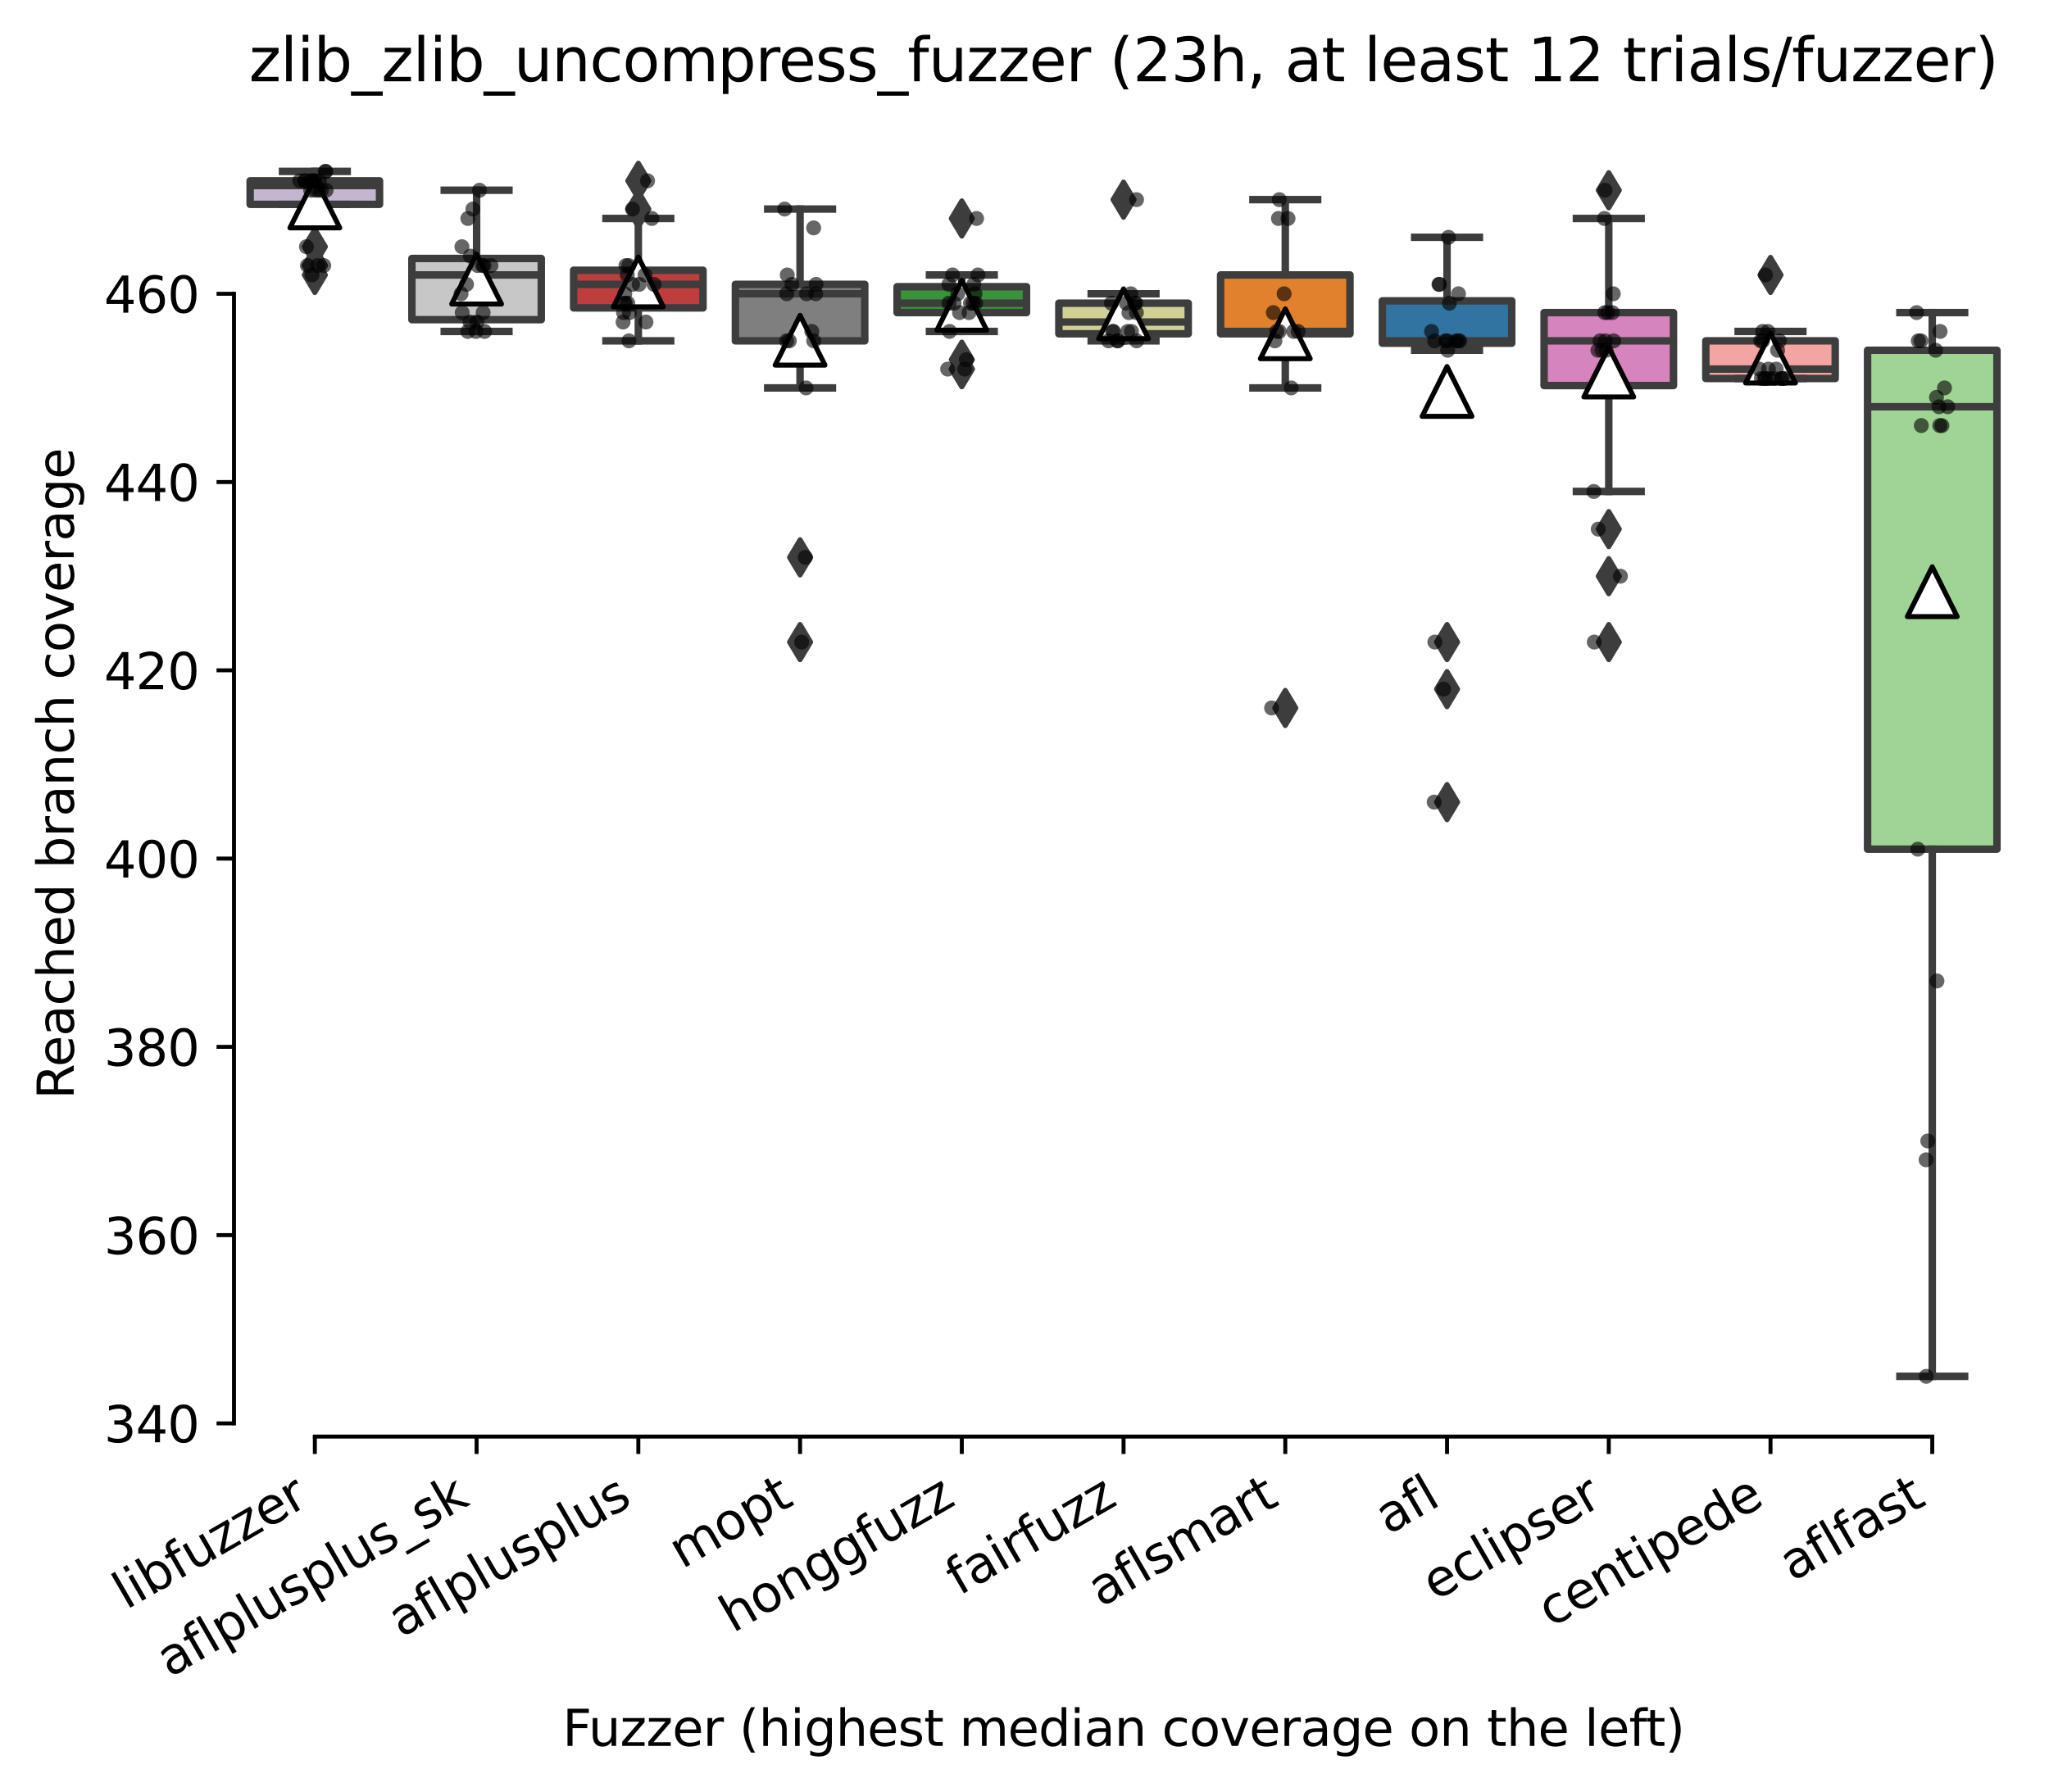 <?xml version="1.0" encoding="utf-8" standalone="no"?>
<!DOCTYPE svg PUBLIC "-//W3C//DTD SVG 1.1//EN"
  "http://www.w3.org/Graphics/SVG/1.1/DTD/svg11.dtd">
<svg xmlns:xlink="http://www.w3.org/1999/xlink" width="411.286pt" height="359.817pt" viewBox="0 0 411.286 359.817" xmlns="http://www.w3.org/2000/svg" version="1.1">
 <defs>
  <style type="text/css">*{stroke-linejoin: round; stroke-linecap: butt}</style>
 </defs>
 <g id="figure_1">
  <g id="patch_1">
   <path d="M 0 359.817 
L 411.286 359.817 
L 411.286 0 
L 0 0 
z
" style="fill: #ffffff"/>
  </g>
  <g id="axes_1">
   <g id="patch_2">
    <path d="M 46.966 288.43 
L 404.086 288.43 
L 404.086 22.318 
L 46.966 22.318 
z
" style="fill: #ffffff"/>
   </g>
   <g id="patch_3">
    <path d="M 50.212 41.029 
L 76.185 41.029 
L 76.185 36.304 
L 50.212 36.304 
L 50.212 41.029 
z
" clip-path="url(#pde05e9a883)" style="fill: #c4b5d0; stroke: #3d3d3d; stroke-width: 1.5; stroke-linejoin: miter"/>
   </g>
   <g id="patch_4">
    <path d="M 82.678 64.182 
L 108.65 64.182 
L 108.65 51.897 
L 82.678 51.897 
L 82.678 64.182 
z
" clip-path="url(#pde05e9a883)" style="fill: #c7c7c7; stroke: #3d3d3d; stroke-width: 1.5; stroke-linejoin: miter"/>
   </g>
   <g id="patch_5">
    <path d="M 115.143 61.819 
L 141.115 61.819 
L 141.115 54.259 
L 115.143 54.259 
L 115.143 61.819 
z
" clip-path="url(#pde05e9a883)" style="fill: #c03d3e; stroke: #3d3d3d; stroke-width: 1.5; stroke-linejoin: miter"/>
   </g>
   <g id="patch_6">
    <path d="M 147.609 68.434 
L 173.581 68.434 
L 173.581 57.094 
L 147.609 57.094 
L 147.609 68.434 
z
" clip-path="url(#pde05e9a883)" style="fill: #7f7f7f; stroke: #3d3d3d; stroke-width: 1.5; stroke-linejoin: miter"/>
   </g>
   <g id="patch_7">
    <path d="M 180.074 62.764 
L 206.046 62.764 
L 206.046 57.567 
L 180.074 57.567 
L 180.074 62.764 
z
" clip-path="url(#pde05e9a883)" style="fill: #3a923a; stroke: #3d3d3d; stroke-width: 1.5; stroke-linejoin: miter"/>
   </g>
   <g id="patch_8">
    <path d="M 212.539 67.017 
L 238.512 67.017 
L 238.512 60.874 
L 212.539 60.874 
L 212.539 67.017 
z
" clip-path="url(#pde05e9a883)" style="fill: #d1d197; stroke: #3d3d3d; stroke-width: 1.5; stroke-linejoin: miter"/>
   </g>
   <g id="patch_9">
    <path d="M 245.005 67.017 
L 270.977 67.017 
L 270.977 55.204 
L 245.005 55.204 
L 245.005 67.017 
z
" clip-path="url(#pde05e9a883)" style="fill: #e1812c; stroke: #3d3d3d; stroke-width: 1.5; stroke-linejoin: miter"/>
   </g>
   <g id="patch_10">
    <path d="M 277.47 68.907 
L 303.443 68.907 
L 303.443 60.402 
L 277.47 60.402 
L 277.47 68.907 
z
" clip-path="url(#pde05e9a883)" style="fill: #3274a1; stroke: #3d3d3d; stroke-width: 1.5; stroke-linejoin: miter"/>
   </g>
   <g id="patch_11">
    <path d="M 309.936 77.412 
L 335.908 77.412 
L 335.908 62.764 
L 309.936 62.764 
L 309.936 77.412 
z
" clip-path="url(#pde05e9a883)" style="fill: #d684bd; stroke: #3d3d3d; stroke-width: 1.5; stroke-linejoin: miter"/>
   </g>
   <g id="patch_12">
    <path d="M 342.401 75.994 
L 368.374 75.994 
L 368.374 68.434 
L 342.401 68.434 
L 342.401 75.994 
z
" clip-path="url(#pde05e9a883)" style="fill: #f2a5a3; stroke: #3d3d3d; stroke-width: 1.5; stroke-linejoin: miter"/>
   </g>
   <g id="patch_13">
    <path d="M 374.867 170.494 
L 400.839 170.494 
L 400.839 70.324 
L 374.867 70.324 
L 374.867 170.494 
z
" clip-path="url(#pde05e9a883)" style="fill: #9fd495; stroke: #3d3d3d; stroke-width: 1.5; stroke-linejoin: miter"/>
   </g>
   <g id="matplotlib.axis_1">
    <g id="xtick_1">
     <g id="line2d_1">
      <defs>
       <path id="mfb2ba0bdbd" d="M 0 0 
L 0 3.5 
" style="stroke: #000000; stroke-width: 0.8"/>
      </defs>
      <g>
       <use xlink:href="#mfb2ba0bdbd" x="63.198" y="288.43" style="stroke: #000000; stroke-width: 0.8"/>
      </g>
     </g>
     <g id="text_1">
      <!-- libfuzzer -->
      <g transform="translate(25.332 323.272) rotate(-30) scale(0.1 -0.1)">
       <defs>
        <path id="DejaVuSans-6c" d="M 603 4863 
L 1178 4863 
L 1178 0 
L 603 0 
L 603 4863 
z
" transform="scale(0.016)"/>
        <path id="DejaVuSans-69" d="M 603 3500 
L 1178 3500 
L 1178 0 
L 603 0 
L 603 3500 
z
M 603 4863 
L 1178 4863 
L 1178 4134 
L 603 4134 
L 603 4863 
z
" transform="scale(0.016)"/>
        <path id="DejaVuSans-62" d="M 3116 1747 
Q 3116 2381 2855 2742 
Q 2594 3103 2138 3103 
Q 1681 3103 1420 2742 
Q 1159 2381 1159 1747 
Q 1159 1113 1420 752 
Q 1681 391 2138 391 
Q 2594 391 2855 752 
Q 3116 1113 3116 1747 
z
M 1159 2969 
Q 1341 3281 1617 3432 
Q 1894 3584 2278 3584 
Q 2916 3584 3314 3078 
Q 3713 2572 3713 1747 
Q 3713 922 3314 415 
Q 2916 -91 2278 -91 
Q 1894 -91 1617 61 
Q 1341 213 1159 525 
L 1159 0 
L 581 0 
L 581 4863 
L 1159 4863 
L 1159 2969 
z
" transform="scale(0.016)"/>
        <path id="DejaVuSans-66" d="M 2375 4863 
L 2375 4384 
L 1825 4384 
Q 1516 4384 1395 4259 
Q 1275 4134 1275 3809 
L 1275 3500 
L 2222 3500 
L 2222 3053 
L 1275 3053 
L 1275 0 
L 697 0 
L 697 3053 
L 147 3053 
L 147 3500 
L 697 3500 
L 697 3744 
Q 697 4328 969 4595 
Q 1241 4863 1831 4863 
L 2375 4863 
z
" transform="scale(0.016)"/>
        <path id="DejaVuSans-75" d="M 544 1381 
L 544 3500 
L 1119 3500 
L 1119 1403 
Q 1119 906 1312 657 
Q 1506 409 1894 409 
Q 2359 409 2629 706 
Q 2900 1003 2900 1516 
L 2900 3500 
L 3475 3500 
L 3475 0 
L 2900 0 
L 2900 538 
Q 2691 219 2414 64 
Q 2138 -91 1772 -91 
Q 1169 -91 856 284 
Q 544 659 544 1381 
z
M 1991 3584 
L 1991 3584 
z
" transform="scale(0.016)"/>
        <path id="DejaVuSans-7a" d="M 353 3500 
L 3084 3500 
L 3084 2975 
L 922 459 
L 3084 459 
L 3084 0 
L 275 0 
L 275 525 
L 2438 3041 
L 353 3041 
L 353 3500 
z
" transform="scale(0.016)"/>
        <path id="DejaVuSans-65" d="M 3597 1894 
L 3597 1613 
L 953 1613 
Q 991 1019 1311 708 
Q 1631 397 2203 397 
Q 2534 397 2845 478 
Q 3156 559 3463 722 
L 3463 178 
Q 3153 47 2828 -22 
Q 2503 -91 2169 -91 
Q 1331 -91 842 396 
Q 353 884 353 1716 
Q 353 2575 817 3079 
Q 1281 3584 2069 3584 
Q 2775 3584 3186 3129 
Q 3597 2675 3597 1894 
z
M 3022 2063 
Q 3016 2534 2758 2815 
Q 2500 3097 2075 3097 
Q 1594 3097 1305 2825 
Q 1016 2553 972 2059 
L 3022 2063 
z
" transform="scale(0.016)"/>
        <path id="DejaVuSans-72" d="M 2631 2963 
Q 2534 3019 2420 3045 
Q 2306 3072 2169 3072 
Q 1681 3072 1420 2755 
Q 1159 2438 1159 1844 
L 1159 0 
L 581 0 
L 581 3500 
L 1159 3500 
L 1159 2956 
Q 1341 3275 1631 3429 
Q 1922 3584 2338 3584 
Q 2397 3584 2469 3576 
Q 2541 3569 2628 3553 
L 2631 2963 
z
" transform="scale(0.016)"/>
       </defs>
       <use xlink:href="#DejaVuSans-6c"/>
       <use xlink:href="#DejaVuSans-69" x="27.783"/>
       <use xlink:href="#DejaVuSans-62" x="55.566"/>
       <use xlink:href="#DejaVuSans-66" x="119.043"/>
       <use xlink:href="#DejaVuSans-75" x="154.248"/>
       <use xlink:href="#DejaVuSans-7a" x="217.627"/>
       <use xlink:href="#DejaVuSans-7a" x="270.117"/>
       <use xlink:href="#DejaVuSans-65" x="322.607"/>
       <use xlink:href="#DejaVuSans-72" x="384.131"/>
      </g>
     </g>
    </g>
    <g id="xtick_2">
     <g id="line2d_2">
      <g>
       <use xlink:href="#mfb2ba0bdbd" x="95.664" y="288.43" style="stroke: #000000; stroke-width: 0.8"/>
      </g>
     </g>
     <g id="text_2">
      <!-- aflplusplus_sk -->
      <g transform="translate(34.059 336.897) rotate(-30) scale(0.1 -0.1)">
       <defs>
        <path id="DejaVuSans-61" d="M 2194 1759 
Q 1497 1759 1228 1600 
Q 959 1441 959 1056 
Q 959 750 1161 570 
Q 1363 391 1709 391 
Q 2188 391 2477 730 
Q 2766 1069 2766 1631 
L 2766 1759 
L 2194 1759 
z
M 3341 1997 
L 3341 0 
L 2766 0 
L 2766 531 
Q 2569 213 2275 61 
Q 1981 -91 1556 -91 
Q 1019 -91 701 211 
Q 384 513 384 1019 
Q 384 1609 779 1909 
Q 1175 2209 1959 2209 
L 2766 2209 
L 2766 2266 
Q 2766 2663 2505 2880 
Q 2244 3097 1772 3097 
Q 1472 3097 1187 3025 
Q 903 2953 641 2809 
L 641 3341 
Q 956 3463 1253 3523 
Q 1550 3584 1831 3584 
Q 2591 3584 2966 3190 
Q 3341 2797 3341 1997 
z
" transform="scale(0.016)"/>
        <path id="DejaVuSans-70" d="M 1159 525 
L 1159 -1331 
L 581 -1331 
L 581 3500 
L 1159 3500 
L 1159 2969 
Q 1341 3281 1617 3432 
Q 1894 3584 2278 3584 
Q 2916 3584 3314 3078 
Q 3713 2572 3713 1747 
Q 3713 922 3314 415 
Q 2916 -91 2278 -91 
Q 1894 -91 1617 61 
Q 1341 213 1159 525 
z
M 3116 1747 
Q 3116 2381 2855 2742 
Q 2594 3103 2138 3103 
Q 1681 3103 1420 2742 
Q 1159 2381 1159 1747 
Q 1159 1113 1420 752 
Q 1681 391 2138 391 
Q 2594 391 2855 752 
Q 3116 1113 3116 1747 
z
" transform="scale(0.016)"/>
        <path id="DejaVuSans-73" d="M 2834 3397 
L 2834 2853 
Q 2591 2978 2328 3040 
Q 2066 3103 1784 3103 
Q 1356 3103 1142 2972 
Q 928 2841 928 2578 
Q 928 2378 1081 2264 
Q 1234 2150 1697 2047 
L 1894 2003 
Q 2506 1872 2764 1633 
Q 3022 1394 3022 966 
Q 3022 478 2636 193 
Q 2250 -91 1575 -91 
Q 1294 -91 989 -36 
Q 684 19 347 128 
L 347 722 
Q 666 556 975 473 
Q 1284 391 1588 391 
Q 1994 391 2212 530 
Q 2431 669 2431 922 
Q 2431 1156 2273 1281 
Q 2116 1406 1581 1522 
L 1381 1569 
Q 847 1681 609 1914 
Q 372 2147 372 2553 
Q 372 3047 722 3315 
Q 1072 3584 1716 3584 
Q 2034 3584 2315 3537 
Q 2597 3491 2834 3397 
z
" transform="scale(0.016)"/>
        <path id="DejaVuSans-5f" d="M 3263 -1063 
L 3263 -1509 
L -63 -1509 
L -63 -1063 
L 3263 -1063 
z
" transform="scale(0.016)"/>
        <path id="DejaVuSans-6b" d="M 581 4863 
L 1159 4863 
L 1159 1991 
L 2875 3500 
L 3609 3500 
L 1753 1863 
L 3688 0 
L 2938 0 
L 1159 1709 
L 1159 0 
L 581 0 
L 581 4863 
z
" transform="scale(0.016)"/>
       </defs>
       <use xlink:href="#DejaVuSans-61"/>
       <use xlink:href="#DejaVuSans-66" x="61.279"/>
       <use xlink:href="#DejaVuSans-6c" x="96.484"/>
       <use xlink:href="#DejaVuSans-70" x="124.268"/>
       <use xlink:href="#DejaVuSans-6c" x="187.744"/>
       <use xlink:href="#DejaVuSans-75" x="215.527"/>
       <use xlink:href="#DejaVuSans-73" x="278.906"/>
       <use xlink:href="#DejaVuSans-70" x="331.006"/>
       <use xlink:href="#DejaVuSans-6c" x="394.482"/>
       <use xlink:href="#DejaVuSans-75" x="422.266"/>
       <use xlink:href="#DejaVuSans-73" x="485.645"/>
       <use xlink:href="#DejaVuSans-5f" x="537.744"/>
       <use xlink:href="#DejaVuSans-73" x="587.744"/>
       <use xlink:href="#DejaVuSans-6b" x="639.844"/>
      </g>
     </g>
    </g>
    <g id="xtick_3">
     <g id="line2d_3">
      <g>
       <use xlink:href="#mfb2ba0bdbd" x="128.129" y="288.43" style="stroke: #000000; stroke-width: 0.8"/>
      </g>
     </g>
     <g id="text_3">
      <!-- aflplusplus -->
      <g transform="translate(80.52 328.897) rotate(-30) scale(0.1 -0.1)">
       <use xlink:href="#DejaVuSans-61"/>
       <use xlink:href="#DejaVuSans-66" x="61.279"/>
       <use xlink:href="#DejaVuSans-6c" x="96.484"/>
       <use xlink:href="#DejaVuSans-70" x="124.268"/>
       <use xlink:href="#DejaVuSans-6c" x="187.744"/>
       <use xlink:href="#DejaVuSans-75" x="215.527"/>
       <use xlink:href="#DejaVuSans-73" x="278.906"/>
       <use xlink:href="#DejaVuSans-70" x="331.006"/>
       <use xlink:href="#DejaVuSans-6c" x="394.482"/>
       <use xlink:href="#DejaVuSans-75" x="422.266"/>
       <use xlink:href="#DejaVuSans-73" x="485.645"/>
      </g>
     </g>
    </g>
    <g id="xtick_4">
     <g id="line2d_4">
      <g>
       <use xlink:href="#mfb2ba0bdbd" x="160.595" y="288.43" style="stroke: #000000; stroke-width: 0.8"/>
      </g>
     </g>
     <g id="text_4">
      <!-- mopt -->
      <g transform="translate(136.927 315.075) rotate(-30) scale(0.1 -0.1)">
       <defs>
        <path id="DejaVuSans-6d" d="M 3328 2828 
Q 3544 3216 3844 3400 
Q 4144 3584 4550 3584 
Q 5097 3584 5394 3201 
Q 5691 2819 5691 2113 
L 5691 0 
L 5113 0 
L 5113 2094 
Q 5113 2597 4934 2840 
Q 4756 3084 4391 3084 
Q 3944 3084 3684 2787 
Q 3425 2491 3425 1978 
L 3425 0 
L 2847 0 
L 2847 2094 
Q 2847 2600 2669 2842 
Q 2491 3084 2119 3084 
Q 1678 3084 1418 2786 
Q 1159 2488 1159 1978 
L 1159 0 
L 581 0 
L 581 3500 
L 1159 3500 
L 1159 2956 
Q 1356 3278 1631 3431 
Q 1906 3584 2284 3584 
Q 2666 3584 2933 3390 
Q 3200 3197 3328 2828 
z
" transform="scale(0.016)"/>
        <path id="DejaVuSans-6f" d="M 1959 3097 
Q 1497 3097 1228 2736 
Q 959 2375 959 1747 
Q 959 1119 1226 758 
Q 1494 397 1959 397 
Q 2419 397 2687 759 
Q 2956 1122 2956 1747 
Q 2956 2369 2687 2733 
Q 2419 3097 1959 3097 
z
M 1959 3584 
Q 2709 3584 3137 3096 
Q 3566 2609 3566 1747 
Q 3566 888 3137 398 
Q 2709 -91 1959 -91 
Q 1206 -91 779 398 
Q 353 888 353 1747 
Q 353 2609 779 3096 
Q 1206 3584 1959 3584 
z
" transform="scale(0.016)"/>
        <path id="DejaVuSans-74" d="M 1172 4494 
L 1172 3500 
L 2356 3500 
L 2356 3053 
L 1172 3053 
L 1172 1153 
Q 1172 725 1289 603 
Q 1406 481 1766 481 
L 2356 481 
L 2356 0 
L 1766 0 
Q 1100 0 847 248 
Q 594 497 594 1153 
L 594 3053 
L 172 3053 
L 172 3500 
L 594 3500 
L 594 4494 
L 1172 4494 
z
" transform="scale(0.016)"/>
       </defs>
       <use xlink:href="#DejaVuSans-6d"/>
       <use xlink:href="#DejaVuSans-6f" x="97.412"/>
       <use xlink:href="#DejaVuSans-70" x="158.594"/>
       <use xlink:href="#DejaVuSans-74" x="222.07"/>
      </g>
     </g>
    </g>
    <g id="xtick_5">
     <g id="line2d_5">
      <g>
       <use xlink:href="#mfb2ba0bdbd" x="193.06" y="288.43" style="stroke: #000000; stroke-width: 0.8"/>
      </g>
     </g>
     <g id="text_5">
      <!-- honggfuzz -->
      <g transform="translate(147.121 327.933) rotate(-30) scale(0.1 -0.1)">
       <defs>
        <path id="DejaVuSans-68" d="M 3513 2113 
L 3513 0 
L 2938 0 
L 2938 2094 
Q 2938 2591 2744 2837 
Q 2550 3084 2163 3084 
Q 1697 3084 1428 2787 
Q 1159 2491 1159 1978 
L 1159 0 
L 581 0 
L 581 4863 
L 1159 4863 
L 1159 2956 
Q 1366 3272 1645 3428 
Q 1925 3584 2291 3584 
Q 2894 3584 3203 3211 
Q 3513 2838 3513 2113 
z
" transform="scale(0.016)"/>
        <path id="DejaVuSans-6e" d="M 3513 2113 
L 3513 0 
L 2938 0 
L 2938 2094 
Q 2938 2591 2744 2837 
Q 2550 3084 2163 3084 
Q 1697 3084 1428 2787 
Q 1159 2491 1159 1978 
L 1159 0 
L 581 0 
L 581 3500 
L 1159 3500 
L 1159 2956 
Q 1366 3272 1645 3428 
Q 1925 3584 2291 3584 
Q 2894 3584 3203 3211 
Q 3513 2838 3513 2113 
z
" transform="scale(0.016)"/>
        <path id="DejaVuSans-67" d="M 2906 1791 
Q 2906 2416 2648 2759 
Q 2391 3103 1925 3103 
Q 1463 3103 1205 2759 
Q 947 2416 947 1791 
Q 947 1169 1205 825 
Q 1463 481 1925 481 
Q 2391 481 2648 825 
Q 2906 1169 2906 1791 
z
M 3481 434 
Q 3481 -459 3084 -895 
Q 2688 -1331 1869 -1331 
Q 1566 -1331 1297 -1286 
Q 1028 -1241 775 -1147 
L 775 -588 
Q 1028 -725 1275 -790 
Q 1522 -856 1778 -856 
Q 2344 -856 2625 -561 
Q 2906 -266 2906 331 
L 2906 616 
Q 2728 306 2450 153 
Q 2172 0 1784 0 
Q 1141 0 747 490 
Q 353 981 353 1791 
Q 353 2603 747 3093 
Q 1141 3584 1784 3584 
Q 2172 3584 2450 3431 
Q 2728 3278 2906 2969 
L 2906 3500 
L 3481 3500 
L 3481 434 
z
" transform="scale(0.016)"/>
       </defs>
       <use xlink:href="#DejaVuSans-68"/>
       <use xlink:href="#DejaVuSans-6f" x="63.379"/>
       <use xlink:href="#DejaVuSans-6e" x="124.561"/>
       <use xlink:href="#DejaVuSans-67" x="187.939"/>
       <use xlink:href="#DejaVuSans-67" x="251.416"/>
       <use xlink:href="#DejaVuSans-66" x="314.893"/>
       <use xlink:href="#DejaVuSans-75" x="350.098"/>
       <use xlink:href="#DejaVuSans-7a" x="413.477"/>
       <use xlink:href="#DejaVuSans-7a" x="465.967"/>
      </g>
     </g>
    </g>
    <g id="xtick_6">
     <g id="line2d_6">
      <g>
       <use xlink:href="#mfb2ba0bdbd" x="225.526" y="288.43" style="stroke: #000000; stroke-width: 0.8"/>
      </g>
     </g>
     <g id="text_6">
      <!-- fairfuzz -->
      <g transform="translate(192.536 320.457) rotate(-30) scale(0.1 -0.1)">
       <use xlink:href="#DejaVuSans-66"/>
       <use xlink:href="#DejaVuSans-61" x="35.205"/>
       <use xlink:href="#DejaVuSans-69" x="96.484"/>
       <use xlink:href="#DejaVuSans-72" x="124.268"/>
       <use xlink:href="#DejaVuSans-66" x="165.381"/>
       <use xlink:href="#DejaVuSans-75" x="200.586"/>
       <use xlink:href="#DejaVuSans-7a" x="263.965"/>
       <use xlink:href="#DejaVuSans-7a" x="316.455"/>
      </g>
     </g>
    </g>
    <g id="xtick_7">
     <g id="line2d_7">
      <g>
       <use xlink:href="#mfb2ba0bdbd" x="257.991" y="288.43" style="stroke: #000000; stroke-width: 0.8"/>
      </g>
     </g>
     <g id="text_7">
      <!-- aflsmart -->
      <g transform="translate(220.98 322.779) rotate(-30) scale(0.1 -0.1)">
       <use xlink:href="#DejaVuSans-61"/>
       <use xlink:href="#DejaVuSans-66" x="61.279"/>
       <use xlink:href="#DejaVuSans-6c" x="96.484"/>
       <use xlink:href="#DejaVuSans-73" x="124.268"/>
       <use xlink:href="#DejaVuSans-6d" x="176.367"/>
       <use xlink:href="#DejaVuSans-61" x="273.779"/>
       <use xlink:href="#DejaVuSans-72" x="335.059"/>
       <use xlink:href="#DejaVuSans-74" x="376.172"/>
      </g>
     </g>
    </g>
    <g id="xtick_8">
     <g id="line2d_8">
      <g>
       <use xlink:href="#mfb2ba0bdbd" x="290.457" y="288.43" style="stroke: #000000; stroke-width: 0.8"/>
      </g>
     </g>
     <g id="text_8">
      <!-- afl -->
      <g transform="translate(278.655 308.224) rotate(-30) scale(0.1 -0.1)">
       <use xlink:href="#DejaVuSans-61"/>
       <use xlink:href="#DejaVuSans-66" x="61.279"/>
       <use xlink:href="#DejaVuSans-6c" x="96.484"/>
      </g>
     </g>
    </g>
    <g id="xtick_9">
     <g id="line2d_9">
      <g>
       <use xlink:href="#mfb2ba0bdbd" x="322.922" y="288.43" style="stroke: #000000; stroke-width: 0.8"/>
      </g>
     </g>
     <g id="text_9">
      <!-- eclipser -->
      <g transform="translate(288.081 321.525) rotate(-30) scale(0.1 -0.1)">
       <defs>
        <path id="DejaVuSans-63" d="M 3122 3366 
L 3122 2828 
Q 2878 2963 2633 3030 
Q 2388 3097 2138 3097 
Q 1578 3097 1268 2742 
Q 959 2388 959 1747 
Q 959 1106 1268 751 
Q 1578 397 2138 397 
Q 2388 397 2633 464 
Q 2878 531 3122 666 
L 3122 134 
Q 2881 22 2623 -34 
Q 2366 -91 2075 -91 
Q 1284 -91 818 406 
Q 353 903 353 1747 
Q 353 2603 823 3093 
Q 1294 3584 2113 3584 
Q 2378 3584 2631 3529 
Q 2884 3475 3122 3366 
z
" transform="scale(0.016)"/>
       </defs>
       <use xlink:href="#DejaVuSans-65"/>
       <use xlink:href="#DejaVuSans-63" x="61.523"/>
       <use xlink:href="#DejaVuSans-6c" x="116.504"/>
       <use xlink:href="#DejaVuSans-69" x="144.287"/>
       <use xlink:href="#DejaVuSans-70" x="172.07"/>
       <use xlink:href="#DejaVuSans-73" x="235.547"/>
       <use xlink:href="#DejaVuSans-65" x="287.646"/>
       <use xlink:href="#DejaVuSans-72" x="349.17"/>
      </g>
     </g>
    </g>
    <g id="xtick_10">
     <g id="line2d_10">
      <g>
       <use xlink:href="#mfb2ba0bdbd" x="355.387" y="288.43" style="stroke: #000000; stroke-width: 0.8"/>
      </g>
     </g>
     <g id="text_10">
      <!-- centipede -->
      <g transform="translate(311.314 326.856) rotate(-30) scale(0.1 -0.1)">
       <defs>
        <path id="DejaVuSans-64" d="M 2906 2969 
L 2906 4863 
L 3481 4863 
L 3481 0 
L 2906 0 
L 2906 525 
Q 2725 213 2448 61 
Q 2172 -91 1784 -91 
Q 1150 -91 751 415 
Q 353 922 353 1747 
Q 353 2572 751 3078 
Q 1150 3584 1784 3584 
Q 2172 3584 2448 3432 
Q 2725 3281 2906 2969 
z
M 947 1747 
Q 947 1113 1208 752 
Q 1469 391 1925 391 
Q 2381 391 2643 752 
Q 2906 1113 2906 1747 
Q 2906 2381 2643 2742 
Q 2381 3103 1925 3103 
Q 1469 3103 1208 2742 
Q 947 2381 947 1747 
z
" transform="scale(0.016)"/>
       </defs>
       <use xlink:href="#DejaVuSans-63"/>
       <use xlink:href="#DejaVuSans-65" x="54.98"/>
       <use xlink:href="#DejaVuSans-6e" x="116.504"/>
       <use xlink:href="#DejaVuSans-74" x="179.883"/>
       <use xlink:href="#DejaVuSans-69" x="219.092"/>
       <use xlink:href="#DejaVuSans-70" x="246.875"/>
       <use xlink:href="#DejaVuSans-65" x="310.352"/>
       <use xlink:href="#DejaVuSans-64" x="371.875"/>
       <use xlink:href="#DejaVuSans-65" x="435.352"/>
      </g>
     </g>
    </g>
    <g id="xtick_11">
     <g id="line2d_11">
      <g>
       <use xlink:href="#mfb2ba0bdbd" x="387.853" y="288.43" style="stroke: #000000; stroke-width: 0.8"/>
      </g>
     </g>
     <g id="text_11">
      <!-- aflfast -->
      <g transform="translate(359.789 317.613) rotate(-30) scale(0.1 -0.1)">
       <use xlink:href="#DejaVuSans-61"/>
       <use xlink:href="#DejaVuSans-66" x="61.279"/>
       <use xlink:href="#DejaVuSans-6c" x="96.484"/>
       <use xlink:href="#DejaVuSans-66" x="124.268"/>
       <use xlink:href="#DejaVuSans-61" x="159.473"/>
       <use xlink:href="#DejaVuSans-73" x="220.752"/>
       <use xlink:href="#DejaVuSans-74" x="272.852"/>
      </g>
     </g>
    </g>
    <g id="text_12">
     <!-- Fuzzer (highest median coverage on the left) -->
     <g transform="translate(112.908 350.538) scale(0.1 -0.1)">
      <defs>
       <path id="DejaVuSans-46" d="M 628 4666 
L 3309 4666 
L 3309 4134 
L 1259 4134 
L 1259 2759 
L 3109 2759 
L 3109 2228 
L 1259 2228 
L 1259 0 
L 628 0 
L 628 4666 
z
" transform="scale(0.016)"/>
       <path id="DejaVuSans-20" transform="scale(0.016)"/>
       <path id="DejaVuSans-28" d="M 1984 4856 
Q 1566 4138 1362 3434 
Q 1159 2731 1159 2009 
Q 1159 1288 1364 580 
Q 1569 -128 1984 -844 
L 1484 -844 
Q 1016 -109 783 600 
Q 550 1309 550 2009 
Q 550 2706 781 3412 
Q 1013 4119 1484 4856 
L 1984 4856 
z
" transform="scale(0.016)"/>
       <path id="DejaVuSans-76" d="M 191 3500 
L 800 3500 
L 1894 563 
L 2988 3500 
L 3597 3500 
L 2284 0 
L 1503 0 
L 191 3500 
z
" transform="scale(0.016)"/>
       <path id="DejaVuSans-29" d="M 513 4856 
L 1013 4856 
Q 1481 4119 1714 3412 
Q 1947 2706 1947 2009 
Q 1947 1309 1714 600 
Q 1481 -109 1013 -844 
L 513 -844 
Q 928 -128 1133 580 
Q 1338 1288 1338 2009 
Q 1338 2731 1133 3434 
Q 928 4138 513 4856 
z
" transform="scale(0.016)"/>
      </defs>
      <use xlink:href="#DejaVuSans-46"/>
      <use xlink:href="#DejaVuSans-75" x="52.02"/>
      <use xlink:href="#DejaVuSans-7a" x="115.398"/>
      <use xlink:href="#DejaVuSans-7a" x="167.889"/>
      <use xlink:href="#DejaVuSans-65" x="220.379"/>
      <use xlink:href="#DejaVuSans-72" x="281.902"/>
      <use xlink:href="#DejaVuSans-20" x="323.016"/>
      <use xlink:href="#DejaVuSans-28" x="354.803"/>
      <use xlink:href="#DejaVuSans-68" x="393.816"/>
      <use xlink:href="#DejaVuSans-69" x="457.195"/>
      <use xlink:href="#DejaVuSans-67" x="484.979"/>
      <use xlink:href="#DejaVuSans-68" x="548.455"/>
      <use xlink:href="#DejaVuSans-65" x="611.834"/>
      <use xlink:href="#DejaVuSans-73" x="673.357"/>
      <use xlink:href="#DejaVuSans-74" x="725.457"/>
      <use xlink:href="#DejaVuSans-20" x="764.666"/>
      <use xlink:href="#DejaVuSans-6d" x="796.453"/>
      <use xlink:href="#DejaVuSans-65" x="893.865"/>
      <use xlink:href="#DejaVuSans-64" x="955.389"/>
      <use xlink:href="#DejaVuSans-69" x="1018.865"/>
      <use xlink:href="#DejaVuSans-61" x="1046.648"/>
      <use xlink:href="#DejaVuSans-6e" x="1107.928"/>
      <use xlink:href="#DejaVuSans-20" x="1171.307"/>
      <use xlink:href="#DejaVuSans-63" x="1203.094"/>
      <use xlink:href="#DejaVuSans-6f" x="1258.074"/>
      <use xlink:href="#DejaVuSans-76" x="1319.256"/>
      <use xlink:href="#DejaVuSans-65" x="1378.436"/>
      <use xlink:href="#DejaVuSans-72" x="1439.959"/>
      <use xlink:href="#DejaVuSans-61" x="1481.072"/>
      <use xlink:href="#DejaVuSans-67" x="1542.352"/>
      <use xlink:href="#DejaVuSans-65" x="1605.828"/>
      <use xlink:href="#DejaVuSans-20" x="1667.352"/>
      <use xlink:href="#DejaVuSans-6f" x="1699.139"/>
      <use xlink:href="#DejaVuSans-6e" x="1760.32"/>
      <use xlink:href="#DejaVuSans-20" x="1823.699"/>
      <use xlink:href="#DejaVuSans-74" x="1855.486"/>
      <use xlink:href="#DejaVuSans-68" x="1894.695"/>
      <use xlink:href="#DejaVuSans-65" x="1958.074"/>
      <use xlink:href="#DejaVuSans-20" x="2019.598"/>
      <use xlink:href="#DejaVuSans-6c" x="2051.385"/>
      <use xlink:href="#DejaVuSans-65" x="2079.168"/>
      <use xlink:href="#DejaVuSans-66" x="2140.691"/>
      <use xlink:href="#DejaVuSans-74" x="2174.146"/>
      <use xlink:href="#DejaVuSans-29" x="2213.355"/>
     </g>
    </g>
   </g>
   <g id="matplotlib.axis_2">
    <g id="ytick_1">
     <g id="line2d_12">
      <defs>
       <path id="m930b0a2952" d="M 0 0 
L -3.5 0 
" style="stroke: #000000; stroke-width: 0.8"/>
      </defs>
      <g>
       <use xlink:href="#m930b0a2952" x="46.966" y="285.784" style="stroke: #000000; stroke-width: 0.8"/>
      </g>
     </g>
     <g id="text_13">
      <!-- 340 -->
      <g transform="translate(20.878 289.583) scale(0.1 -0.1)">
       <defs>
        <path id="DejaVuSans-33" d="M 2597 2516 
Q 3050 2419 3304 2112 
Q 3559 1806 3559 1356 
Q 3559 666 3084 287 
Q 2609 -91 1734 -91 
Q 1441 -91 1130 -33 
Q 819 25 488 141 
L 488 750 
Q 750 597 1062 519 
Q 1375 441 1716 441 
Q 2309 441 2620 675 
Q 2931 909 2931 1356 
Q 2931 1769 2642 2001 
Q 2353 2234 1838 2234 
L 1294 2234 
L 1294 2753 
L 1863 2753 
Q 2328 2753 2575 2939 
Q 2822 3125 2822 3475 
Q 2822 3834 2567 4026 
Q 2313 4219 1838 4219 
Q 1578 4219 1281 4162 
Q 984 4106 628 3988 
L 628 4550 
Q 988 4650 1302 4700 
Q 1616 4750 1894 4750 
Q 2613 4750 3031 4423 
Q 3450 4097 3450 3541 
Q 3450 3153 3228 2886 
Q 3006 2619 2597 2516 
z
" transform="scale(0.016)"/>
        <path id="DejaVuSans-34" d="M 2419 4116 
L 825 1625 
L 2419 1625 
L 2419 4116 
z
M 2253 4666 
L 3047 4666 
L 3047 1625 
L 3713 1625 
L 3713 1100 
L 3047 1100 
L 3047 0 
L 2419 0 
L 2419 1100 
L 313 1100 
L 313 1709 
L 2253 4666 
z
" transform="scale(0.016)"/>
        <path id="DejaVuSans-30" d="M 2034 4250 
Q 1547 4250 1301 3770 
Q 1056 3291 1056 2328 
Q 1056 1369 1301 889 
Q 1547 409 2034 409 
Q 2525 409 2770 889 
Q 3016 1369 3016 2328 
Q 3016 3291 2770 3770 
Q 2525 4250 2034 4250 
z
M 2034 4750 
Q 2819 4750 3233 4129 
Q 3647 3509 3647 2328 
Q 3647 1150 3233 529 
Q 2819 -91 2034 -91 
Q 1250 -91 836 529 
Q 422 1150 422 2328 
Q 422 3509 836 4129 
Q 1250 4750 2034 4750 
z
" transform="scale(0.016)"/>
       </defs>
       <use xlink:href="#DejaVuSans-33"/>
       <use xlink:href="#DejaVuSans-34" x="63.623"/>
       <use xlink:href="#DejaVuSans-30" x="127.246"/>
      </g>
     </g>
    </g>
    <g id="ytick_2">
     <g id="line2d_13">
      <g>
       <use xlink:href="#m930b0a2952" x="46.966" y="247.984" style="stroke: #000000; stroke-width: 0.8"/>
      </g>
     </g>
     <g id="text_14">
      <!-- 360 -->
      <g transform="translate(20.878 251.783) scale(0.1 -0.1)">
       <defs>
        <path id="DejaVuSans-36" d="M 2113 2584 
Q 1688 2584 1439 2293 
Q 1191 2003 1191 1497 
Q 1191 994 1439 701 
Q 1688 409 2113 409 
Q 2538 409 2786 701 
Q 3034 994 3034 1497 
Q 3034 2003 2786 2293 
Q 2538 2584 2113 2584 
z
M 3366 4563 
L 3366 3988 
Q 3128 4100 2886 4159 
Q 2644 4219 2406 4219 
Q 1781 4219 1451 3797 
Q 1122 3375 1075 2522 
Q 1259 2794 1537 2939 
Q 1816 3084 2150 3084 
Q 2853 3084 3261 2657 
Q 3669 2231 3669 1497 
Q 3669 778 3244 343 
Q 2819 -91 2113 -91 
Q 1303 -91 875 529 
Q 447 1150 447 2328 
Q 447 3434 972 4092 
Q 1497 4750 2381 4750 
Q 2619 4750 2861 4703 
Q 3103 4656 3366 4563 
z
" transform="scale(0.016)"/>
       </defs>
       <use xlink:href="#DejaVuSans-33"/>
       <use xlink:href="#DejaVuSans-36" x="63.623"/>
       <use xlink:href="#DejaVuSans-30" x="127.246"/>
      </g>
     </g>
    </g>
    <g id="ytick_3">
     <g id="line2d_14">
      <g>
       <use xlink:href="#m930b0a2952" x="46.966" y="210.184" style="stroke: #000000; stroke-width: 0.8"/>
      </g>
     </g>
     <g id="text_15">
      <!-- 380 -->
      <g transform="translate(20.878 213.983) scale(0.1 -0.1)">
       <defs>
        <path id="DejaVuSans-38" d="M 2034 2216 
Q 1584 2216 1326 1975 
Q 1069 1734 1069 1313 
Q 1069 891 1326 650 
Q 1584 409 2034 409 
Q 2484 409 2743 651 
Q 3003 894 3003 1313 
Q 3003 1734 2745 1975 
Q 2488 2216 2034 2216 
z
M 1403 2484 
Q 997 2584 770 2862 
Q 544 3141 544 3541 
Q 544 4100 942 4425 
Q 1341 4750 2034 4750 
Q 2731 4750 3128 4425 
Q 3525 4100 3525 3541 
Q 3525 3141 3298 2862 
Q 3072 2584 2669 2484 
Q 3125 2378 3379 2068 
Q 3634 1759 3634 1313 
Q 3634 634 3220 271 
Q 2806 -91 2034 -91 
Q 1263 -91 848 271 
Q 434 634 434 1313 
Q 434 1759 690 2068 
Q 947 2378 1403 2484 
z
M 1172 3481 
Q 1172 3119 1398 2916 
Q 1625 2713 2034 2713 
Q 2441 2713 2670 2916 
Q 2900 3119 2900 3481 
Q 2900 3844 2670 4047 
Q 2441 4250 2034 4250 
Q 1625 4250 1398 4047 
Q 1172 3844 1172 3481 
z
" transform="scale(0.016)"/>
       </defs>
       <use xlink:href="#DejaVuSans-33"/>
       <use xlink:href="#DejaVuSans-38" x="63.623"/>
       <use xlink:href="#DejaVuSans-30" x="127.246"/>
      </g>
     </g>
    </g>
    <g id="ytick_4">
     <g id="line2d_15">
      <g>
       <use xlink:href="#m930b0a2952" x="46.966" y="172.384" style="stroke: #000000; stroke-width: 0.8"/>
      </g>
     </g>
     <g id="text_16">
      <!-- 400 -->
      <g transform="translate(20.878 176.183) scale(0.1 -0.1)">
       <use xlink:href="#DejaVuSans-34"/>
       <use xlink:href="#DejaVuSans-30" x="63.623"/>
       <use xlink:href="#DejaVuSans-30" x="127.246"/>
      </g>
     </g>
    </g>
    <g id="ytick_5">
     <g id="line2d_16">
      <g>
       <use xlink:href="#m930b0a2952" x="46.966" y="134.584" style="stroke: #000000; stroke-width: 0.8"/>
      </g>
     </g>
     <g id="text_17">
      <!-- 420 -->
      <g transform="translate(20.878 138.383) scale(0.1 -0.1)">
       <defs>
        <path id="DejaVuSans-32" d="M 1228 531 
L 3431 531 
L 3431 0 
L 469 0 
L 469 531 
Q 828 903 1448 1529 
Q 2069 2156 2228 2338 
Q 2531 2678 2651 2914 
Q 2772 3150 2772 3378 
Q 2772 3750 2511 3984 
Q 2250 4219 1831 4219 
Q 1534 4219 1204 4116 
Q 875 4013 500 3803 
L 500 4441 
Q 881 4594 1212 4672 
Q 1544 4750 1819 4750 
Q 2544 4750 2975 4387 
Q 3406 4025 3406 3419 
Q 3406 3131 3298 2873 
Q 3191 2616 2906 2266 
Q 2828 2175 2409 1742 
Q 1991 1309 1228 531 
z
" transform="scale(0.016)"/>
       </defs>
       <use xlink:href="#DejaVuSans-34"/>
       <use xlink:href="#DejaVuSans-32" x="63.623"/>
       <use xlink:href="#DejaVuSans-30" x="127.246"/>
      </g>
     </g>
    </g>
    <g id="ytick_6">
     <g id="line2d_17">
      <g>
       <use xlink:href="#m930b0a2952" x="46.966" y="96.784" style="stroke: #000000; stroke-width: 0.8"/>
      </g>
     </g>
     <g id="text_18">
      <!-- 440 -->
      <g transform="translate(20.878 100.583) scale(0.1 -0.1)">
       <use xlink:href="#DejaVuSans-34"/>
       <use xlink:href="#DejaVuSans-34" x="63.623"/>
       <use xlink:href="#DejaVuSans-30" x="127.246"/>
      </g>
     </g>
    </g>
    <g id="ytick_7">
     <g id="line2d_18">
      <g>
       <use xlink:href="#m930b0a2952" x="46.966" y="58.984" style="stroke: #000000; stroke-width: 0.8"/>
      </g>
     </g>
     <g id="text_19">
      <!-- 460 -->
      <g transform="translate(20.878 62.783) scale(0.1 -0.1)">
       <use xlink:href="#DejaVuSans-34"/>
       <use xlink:href="#DejaVuSans-36" x="63.623"/>
       <use xlink:href="#DejaVuSans-30" x="127.246"/>
      </g>
     </g>
    </g>
    <g id="text_20">
     <!-- Reached branch coverage -->
     <g transform="translate(14.798 220.706) rotate(-90) scale(0.1 -0.1)">
      <defs>
       <path id="DejaVuSans-52" d="M 2841 2188 
Q 3044 2119 3236 1894 
Q 3428 1669 3622 1275 
L 4263 0 
L 3584 0 
L 2988 1197 
Q 2756 1666 2539 1819 
Q 2322 1972 1947 1972 
L 1259 1972 
L 1259 0 
L 628 0 
L 628 4666 
L 2053 4666 
Q 2853 4666 3247 4331 
Q 3641 3997 3641 3322 
Q 3641 2881 3436 2590 
Q 3231 2300 2841 2188 
z
M 1259 4147 
L 1259 2491 
L 2053 2491 
Q 2509 2491 2742 2702 
Q 2975 2913 2975 3322 
Q 2975 3731 2742 3939 
Q 2509 4147 2053 4147 
L 1259 4147 
z
" transform="scale(0.016)"/>
      </defs>
      <use xlink:href="#DejaVuSans-52"/>
      <use xlink:href="#DejaVuSans-65" x="64.982"/>
      <use xlink:href="#DejaVuSans-61" x="126.506"/>
      <use xlink:href="#DejaVuSans-63" x="187.785"/>
      <use xlink:href="#DejaVuSans-68" x="242.766"/>
      <use xlink:href="#DejaVuSans-65" x="306.145"/>
      <use xlink:href="#DejaVuSans-64" x="367.668"/>
      <use xlink:href="#DejaVuSans-20" x="431.145"/>
      <use xlink:href="#DejaVuSans-62" x="462.932"/>
      <use xlink:href="#DejaVuSans-72" x="526.408"/>
      <use xlink:href="#DejaVuSans-61" x="567.521"/>
      <use xlink:href="#DejaVuSans-6e" x="628.801"/>
      <use xlink:href="#DejaVuSans-63" x="692.18"/>
      <use xlink:href="#DejaVuSans-68" x="747.16"/>
      <use xlink:href="#DejaVuSans-20" x="810.539"/>
      <use xlink:href="#DejaVuSans-63" x="842.326"/>
      <use xlink:href="#DejaVuSans-6f" x="897.307"/>
      <use xlink:href="#DejaVuSans-76" x="958.488"/>
      <use xlink:href="#DejaVuSans-65" x="1017.668"/>
      <use xlink:href="#DejaVuSans-72" x="1079.191"/>
      <use xlink:href="#DejaVuSans-61" x="1120.305"/>
      <use xlink:href="#DejaVuSans-67" x="1181.584"/>
      <use xlink:href="#DejaVuSans-65" x="1245.061"/>
     </g>
    </g>
   </g>
   <g id="line2d_19">
    <path d="M 63.198 41.029 
L 63.198 41.029 
" clip-path="url(#pde05e9a883)" style="fill: none; stroke: #3d3d3d; stroke-width: 1.5; stroke-linecap: square"/>
   </g>
   <g id="line2d_20">
    <path d="M 63.198 36.304 
L 63.198 34.414 
" clip-path="url(#pde05e9a883)" style="fill: none; stroke: #3d3d3d; stroke-width: 1.5; stroke-linecap: square"/>
   </g>
   <g id="line2d_21">
    <path d="M 56.705 41.029 
L 69.691 41.029 
" clip-path="url(#pde05e9a883)" style="fill: none; stroke: #3d3d3d; stroke-width: 1.5; stroke-linecap: square"/>
   </g>
   <g id="line2d_22">
    <path d="M 56.705 34.414 
L 69.691 34.414 
" clip-path="url(#pde05e9a883)" style="fill: none; stroke: #3d3d3d; stroke-width: 1.5; stroke-linecap: square"/>
   </g>
   <g id="line2d_23">
    <defs>
     <path id="m0b498e7b30" d="M -0 3.536 
L 2.121 0 
L -0 -3.536 
L -2.121 -0 
z
" style="stroke: #3d3d3d; stroke-linejoin: miter"/>
    </defs>
    <g clip-path="url(#pde05e9a883)">
     <use xlink:href="#m0b498e7b30" x="63.198" y="49.534" style="fill: #3d3d3d; stroke: #3d3d3d; stroke-linejoin: miter"/>
     <use xlink:href="#m0b498e7b30" x="63.198" y="53.314" style="fill: #3d3d3d; stroke: #3d3d3d; stroke-linejoin: miter"/>
     <use xlink:href="#m0b498e7b30" x="63.198" y="55.204" style="fill: #3d3d3d; stroke: #3d3d3d; stroke-linejoin: miter"/>
     <use xlink:href="#m0b498e7b30" x="63.198" y="53.314" style="fill: #3d3d3d; stroke: #3d3d3d; stroke-linejoin: miter"/>
     <use xlink:href="#m0b498e7b30" x="63.198" y="53.314" style="fill: #3d3d3d; stroke: #3d3d3d; stroke-linejoin: miter"/>
    </g>
   </g>
   <g id="line2d_24">
    <path d="M 95.664 64.182 
L 95.664 66.544 
" clip-path="url(#pde05e9a883)" style="fill: none; stroke: #3d3d3d; stroke-width: 1.5; stroke-linecap: square"/>
   </g>
   <g id="line2d_25">
    <path d="M 95.664 51.897 
L 95.664 38.194 
" clip-path="url(#pde05e9a883)" style="fill: none; stroke: #3d3d3d; stroke-width: 1.5; stroke-linecap: square"/>
   </g>
   <g id="line2d_26">
    <path d="M 89.171 66.544 
L 102.157 66.544 
" clip-path="url(#pde05e9a883)" style="fill: none; stroke: #3d3d3d; stroke-width: 1.5; stroke-linecap: square"/>
   </g>
   <g id="line2d_27">
    <path d="M 89.171 38.194 
L 102.157 38.194 
" clip-path="url(#pde05e9a883)" style="fill: none; stroke: #3d3d3d; stroke-width: 1.5; stroke-linecap: square"/>
   </g>
   <g id="line2d_28"/>
   <g id="line2d_29">
    <path d="M 128.129 61.819 
L 128.129 68.434 
" clip-path="url(#pde05e9a883)" style="fill: none; stroke: #3d3d3d; stroke-width: 1.5; stroke-linecap: square"/>
   </g>
   <g id="line2d_30">
    <path d="M 128.129 54.259 
L 128.129 43.864 
" clip-path="url(#pde05e9a883)" style="fill: none; stroke: #3d3d3d; stroke-width: 1.5; stroke-linecap: square"/>
   </g>
   <g id="line2d_31">
    <path d="M 121.636 68.434 
L 134.622 68.434 
" clip-path="url(#pde05e9a883)" style="fill: none; stroke: #3d3d3d; stroke-width: 1.5; stroke-linecap: square"/>
   </g>
   <g id="line2d_32">
    <path d="M 121.636 43.864 
L 134.622 43.864 
" clip-path="url(#pde05e9a883)" style="fill: none; stroke: #3d3d3d; stroke-width: 1.5; stroke-linecap: square"/>
   </g>
   <g id="line2d_33">
    <g clip-path="url(#pde05e9a883)">
     <use xlink:href="#m0b498e7b30" x="128.129" y="41.974" style="fill: #3d3d3d; stroke: #3d3d3d; stroke-linejoin: miter"/>
     <use xlink:href="#m0b498e7b30" x="128.129" y="36.304" style="fill: #3d3d3d; stroke: #3d3d3d; stroke-linejoin: miter"/>
    </g>
   </g>
   <g id="line2d_34">
    <path d="M 160.595 68.434 
L 160.595 77.884 
" clip-path="url(#pde05e9a883)" style="fill: none; stroke: #3d3d3d; stroke-width: 1.5; stroke-linecap: square"/>
   </g>
   <g id="line2d_35">
    <path d="M 160.595 57.094 
L 160.595 41.974 
" clip-path="url(#pde05e9a883)" style="fill: none; stroke: #3d3d3d; stroke-width: 1.5; stroke-linecap: square"/>
   </g>
   <g id="line2d_36">
    <path d="M 154.102 77.884 
L 167.088 77.884 
" clip-path="url(#pde05e9a883)" style="fill: none; stroke: #3d3d3d; stroke-width: 1.5; stroke-linecap: square"/>
   </g>
   <g id="line2d_37">
    <path d="M 154.102 41.974 
L 167.088 41.974 
" clip-path="url(#pde05e9a883)" style="fill: none; stroke: #3d3d3d; stroke-width: 1.5; stroke-linecap: square"/>
   </g>
   <g id="line2d_38">
    <g clip-path="url(#pde05e9a883)">
     <use xlink:href="#m0b498e7b30" x="160.595" y="111.904" style="fill: #3d3d3d; stroke: #3d3d3d; stroke-linejoin: miter"/>
     <use xlink:href="#m0b498e7b30" x="160.595" y="128.914" style="fill: #3d3d3d; stroke: #3d3d3d; stroke-linejoin: miter"/>
    </g>
   </g>
   <g id="line2d_39">
    <path d="M 193.06 62.764 
L 193.06 66.544 
" clip-path="url(#pde05e9a883)" style="fill: none; stroke: #3d3d3d; stroke-width: 1.5; stroke-linecap: square"/>
   </g>
   <g id="line2d_40">
    <path d="M 193.06 57.567 
L 193.06 55.204 
" clip-path="url(#pde05e9a883)" style="fill: none; stroke: #3d3d3d; stroke-width: 1.5; stroke-linecap: square"/>
   </g>
   <g id="line2d_41">
    <path d="M 186.567 66.544 
L 199.553 66.544 
" clip-path="url(#pde05e9a883)" style="fill: none; stroke: #3d3d3d; stroke-width: 1.5; stroke-linecap: square"/>
   </g>
   <g id="line2d_42">
    <path d="M 186.567 55.204 
L 199.553 55.204 
" clip-path="url(#pde05e9a883)" style="fill: none; stroke: #3d3d3d; stroke-width: 1.5; stroke-linecap: square"/>
   </g>
   <g id="line2d_43">
    <g clip-path="url(#pde05e9a883)">
     <use xlink:href="#m0b498e7b30" x="193.06" y="72.214" style="fill: #3d3d3d; stroke: #3d3d3d; stroke-linejoin: miter"/>
     <use xlink:href="#m0b498e7b30" x="193.06" y="74.104" style="fill: #3d3d3d; stroke: #3d3d3d; stroke-linejoin: miter"/>
     <use xlink:href="#m0b498e7b30" x="193.06" y="74.104" style="fill: #3d3d3d; stroke: #3d3d3d; stroke-linejoin: miter"/>
     <use xlink:href="#m0b498e7b30" x="193.06" y="43.864" style="fill: #3d3d3d; stroke: #3d3d3d; stroke-linejoin: miter"/>
    </g>
   </g>
   <g id="line2d_44">
    <path d="M 225.526 67.017 
L 225.526 68.434 
" clip-path="url(#pde05e9a883)" style="fill: none; stroke: #3d3d3d; stroke-width: 1.5; stroke-linecap: square"/>
   </g>
   <g id="line2d_45">
    <path d="M 225.526 60.874 
L 225.526 58.984 
" clip-path="url(#pde05e9a883)" style="fill: none; stroke: #3d3d3d; stroke-width: 1.5; stroke-linecap: square"/>
   </g>
   <g id="line2d_46">
    <path d="M 219.033 68.434 
L 232.019 68.434 
" clip-path="url(#pde05e9a883)" style="fill: none; stroke: #3d3d3d; stroke-width: 1.5; stroke-linecap: square"/>
   </g>
   <g id="line2d_47">
    <path d="M 219.033 58.984 
L 232.019 58.984 
" clip-path="url(#pde05e9a883)" style="fill: none; stroke: #3d3d3d; stroke-width: 1.5; stroke-linecap: square"/>
   </g>
   <g id="line2d_48">
    <g clip-path="url(#pde05e9a883)">
     <use xlink:href="#m0b498e7b30" x="225.526" y="40.084" style="fill: #3d3d3d; stroke: #3d3d3d; stroke-linejoin: miter"/>
    </g>
   </g>
   <g id="line2d_49">
    <path d="M 257.991 67.017 
L 257.991 77.884 
" clip-path="url(#pde05e9a883)" style="fill: none; stroke: #3d3d3d; stroke-width: 1.5; stroke-linecap: square"/>
   </g>
   <g id="line2d_50">
    <path d="M 257.991 55.204 
L 257.991 40.084 
" clip-path="url(#pde05e9a883)" style="fill: none; stroke: #3d3d3d; stroke-width: 1.5; stroke-linecap: square"/>
   </g>
   <g id="line2d_51">
    <path d="M 251.498 77.884 
L 264.484 77.884 
" clip-path="url(#pde05e9a883)" style="fill: none; stroke: #3d3d3d; stroke-width: 1.5; stroke-linecap: square"/>
   </g>
   <g id="line2d_52">
    <path d="M 251.498 40.084 
L 264.484 40.084 
" clip-path="url(#pde05e9a883)" style="fill: none; stroke: #3d3d3d; stroke-width: 1.5; stroke-linecap: square"/>
   </g>
   <g id="line2d_53">
    <g clip-path="url(#pde05e9a883)">
     <use xlink:href="#m0b498e7b30" x="257.991" y="142.144" style="fill: #3d3d3d; stroke: #3d3d3d; stroke-linejoin: miter"/>
    </g>
   </g>
   <g id="line2d_54">
    <path d="M 290.457 68.907 
L 290.457 70.324 
" clip-path="url(#pde05e9a883)" style="fill: none; stroke: #3d3d3d; stroke-width: 1.5; stroke-linecap: square"/>
   </g>
   <g id="line2d_55">
    <path d="M 290.457 60.402 
L 290.457 47.644 
" clip-path="url(#pde05e9a883)" style="fill: none; stroke: #3d3d3d; stroke-width: 1.5; stroke-linecap: square"/>
   </g>
   <g id="line2d_56">
    <path d="M 283.963 70.324 
L 296.95 70.324 
" clip-path="url(#pde05e9a883)" style="fill: none; stroke: #3d3d3d; stroke-width: 1.5; stroke-linecap: square"/>
   </g>
   <g id="line2d_57">
    <path d="M 283.963 47.644 
L 296.95 47.644 
" clip-path="url(#pde05e9a883)" style="fill: none; stroke: #3d3d3d; stroke-width: 1.5; stroke-linecap: square"/>
   </g>
   <g id="line2d_58">
    <g clip-path="url(#pde05e9a883)">
     <use xlink:href="#m0b498e7b30" x="290.457" y="128.914" style="fill: #3d3d3d; stroke: #3d3d3d; stroke-linejoin: miter"/>
     <use xlink:href="#m0b498e7b30" x="290.457" y="138.364" style="fill: #3d3d3d; stroke: #3d3d3d; stroke-linejoin: miter"/>
     <use xlink:href="#m0b498e7b30" x="290.457" y="161.044" style="fill: #3d3d3d; stroke: #3d3d3d; stroke-linejoin: miter"/>
    </g>
   </g>
   <g id="line2d_59">
    <path d="M 322.922 77.412 
L 322.922 98.674 
" clip-path="url(#pde05e9a883)" style="fill: none; stroke: #3d3d3d; stroke-width: 1.5; stroke-linecap: square"/>
   </g>
   <g id="line2d_60">
    <path d="M 322.922 62.764 
L 322.922 43.864 
" clip-path="url(#pde05e9a883)" style="fill: none; stroke: #3d3d3d; stroke-width: 1.5; stroke-linecap: square"/>
   </g>
   <g id="line2d_61">
    <path d="M 316.429 98.674 
L 329.415 98.674 
" clip-path="url(#pde05e9a883)" style="fill: none; stroke: #3d3d3d; stroke-width: 1.5; stroke-linecap: square"/>
   </g>
   <g id="line2d_62">
    <path d="M 316.429 43.864 
L 329.415 43.864 
" clip-path="url(#pde05e9a883)" style="fill: none; stroke: #3d3d3d; stroke-width: 1.5; stroke-linecap: square"/>
   </g>
   <g id="line2d_63">
    <g clip-path="url(#pde05e9a883)">
     <use xlink:href="#m0b498e7b30" x="322.922" y="115.684" style="fill: #3d3d3d; stroke: #3d3d3d; stroke-linejoin: miter"/>
     <use xlink:href="#m0b498e7b30" x="322.922" y="128.914" style="fill: #3d3d3d; stroke: #3d3d3d; stroke-linejoin: miter"/>
     <use xlink:href="#m0b498e7b30" x="322.922" y="106.234" style="fill: #3d3d3d; stroke: #3d3d3d; stroke-linejoin: miter"/>
     <use xlink:href="#m0b498e7b30" x="322.922" y="38.194" style="fill: #3d3d3d; stroke: #3d3d3d; stroke-linejoin: miter"/>
    </g>
   </g>
   <g id="line2d_64">
    <path d="M 355.387 75.994 
L 355.387 75.994 
" clip-path="url(#pde05e9a883)" style="fill: none; stroke: #3d3d3d; stroke-width: 1.5; stroke-linecap: square"/>
   </g>
   <g id="line2d_65">
    <path d="M 355.387 68.434 
L 355.387 66.544 
" clip-path="url(#pde05e9a883)" style="fill: none; stroke: #3d3d3d; stroke-width: 1.5; stroke-linecap: square"/>
   </g>
   <g id="line2d_66">
    <path d="M 348.894 75.994 
L 361.881 75.994 
" clip-path="url(#pde05e9a883)" style="fill: none; stroke: #3d3d3d; stroke-width: 1.5; stroke-linecap: square"/>
   </g>
   <g id="line2d_67">
    <path d="M 348.894 66.544 
L 361.881 66.544 
" clip-path="url(#pde05e9a883)" style="fill: none; stroke: #3d3d3d; stroke-width: 1.5; stroke-linecap: square"/>
   </g>
   <g id="line2d_68">
    <g clip-path="url(#pde05e9a883)">
     <use xlink:href="#m0b498e7b30" x="355.387" y="55.204" style="fill: #3d3d3d; stroke: #3d3d3d; stroke-linejoin: miter"/>
    </g>
   </g>
   <g id="line2d_69">
    <path d="M 387.853 170.494 
L 387.853 276.334 
" clip-path="url(#pde05e9a883)" style="fill: none; stroke: #3d3d3d; stroke-width: 1.5; stroke-linecap: square"/>
   </g>
   <g id="line2d_70">
    <path d="M 387.853 70.324 
L 387.853 62.764 
" clip-path="url(#pde05e9a883)" style="fill: none; stroke: #3d3d3d; stroke-width: 1.5; stroke-linecap: square"/>
   </g>
   <g id="line2d_71">
    <path d="M 381.36 276.334 
L 394.346 276.334 
" clip-path="url(#pde05e9a883)" style="fill: none; stroke: #3d3d3d; stroke-width: 1.5; stroke-linecap: square"/>
   </g>
   <g id="line2d_72">
    <path d="M 381.36 62.764 
L 394.346 62.764 
" clip-path="url(#pde05e9a883)" style="fill: none; stroke: #3d3d3d; stroke-width: 1.5; stroke-linecap: square"/>
   </g>
   <g id="line2d_73"/>
   <g id="line2d_74">
    <path d="M 50.212 37.249 
L 76.185 37.249 
" clip-path="url(#pde05e9a883)" style="fill: none; stroke: #3d3d3d; stroke-width: 1.5"/>
   </g>
   <g id="line2d_75">
    <defs>
     <path id="m67f25adf81" d="M 0 -5 
L -5 5 
L 5 5 
z
" style="stroke: #000000; stroke-linejoin: miter"/>
    </defs>
    <g clip-path="url(#pde05e9a883)">
     <use xlink:href="#m67f25adf81" x="63.198" y="40.746" style="fill: #ffffff; stroke: #000000; stroke-linejoin: miter"/>
    </g>
   </g>
   <g id="line2d_76">
    <path d="M 82.678 55.204 
L 108.65 55.204 
" clip-path="url(#pde05e9a883)" style="fill: none; stroke: #3d3d3d; stroke-width: 1.5"/>
   </g>
   <g id="line2d_77">
    <g clip-path="url(#pde05e9a883)">
     <use xlink:href="#m67f25adf81" x="95.664" y="56.044" style="fill: #ffffff; stroke: #000000; stroke-linejoin: miter"/>
    </g>
   </g>
   <g id="line2d_78">
    <path d="M 115.143 57.094 
L 141.115 57.094 
" clip-path="url(#pde05e9a883)" style="fill: none; stroke: #3d3d3d; stroke-width: 1.5"/>
   </g>
   <g id="line2d_79">
    <g clip-path="url(#pde05e9a883)">
     <use xlink:href="#m67f25adf81" x="128.129" y="56.597" style="fill: #ffffff; stroke: #000000; stroke-linejoin: miter"/>
    </g>
   </g>
   <g id="line2d_80">
    <path d="M 147.609 58.984 
L 173.581 58.984 
" clip-path="url(#pde05e9a883)" style="fill: none; stroke: #3d3d3d; stroke-width: 1.5"/>
   </g>
   <g id="line2d_81">
    <g clip-path="url(#pde05e9a883)">
     <use xlink:href="#m67f25adf81" x="160.595" y="68.308" style="fill: #ffffff; stroke: #000000; stroke-linejoin: miter"/>
    </g>
   </g>
   <g id="line2d_82">
    <path d="M 180.074 60.874 
L 206.046 60.874 
" clip-path="url(#pde05e9a883)" style="fill: none; stroke: #3d3d3d; stroke-width: 1.5"/>
   </g>
   <g id="line2d_83">
    <g clip-path="url(#pde05e9a883)">
     <use xlink:href="#m67f25adf81" x="193.06" y="61.294" style="fill: #ffffff; stroke: #000000; stroke-linejoin: miter"/>
    </g>
   </g>
   <g id="line2d_84">
    <path d="M 212.539 64.654 
L 238.512 64.654 
" clip-path="url(#pde05e9a883)" style="fill: none; stroke: #3d3d3d; stroke-width: 1.5"/>
   </g>
   <g id="line2d_85">
    <g clip-path="url(#pde05e9a883)">
     <use xlink:href="#m67f25adf81" x="225.526" y="63" style="fill: #ffffff; stroke: #000000; stroke-linejoin: miter"/>
    </g>
   </g>
   <g id="line2d_86">
    <path d="M 245.005 66.544 
L 270.977 66.544 
" clip-path="url(#pde05e9a883)" style="fill: none; stroke: #3d3d3d; stroke-width: 1.5"/>
   </g>
   <g id="line2d_87">
    <g clip-path="url(#pde05e9a883)">
     <use xlink:href="#m67f25adf81" x="257.991" y="67.017" style="fill: #ffffff; stroke: #000000; stroke-linejoin: miter"/>
    </g>
   </g>
   <g id="line2d_88">
    <path d="M 277.47 68.434 
L 303.443 68.434 
" clip-path="url(#pde05e9a883)" style="fill: none; stroke: #3d3d3d; stroke-width: 1.5"/>
   </g>
   <g id="line2d_89">
    <g clip-path="url(#pde05e9a883)">
     <use xlink:href="#m67f25adf81" x="290.457" y="78.593" style="fill: #ffffff; stroke: #000000; stroke-linejoin: miter"/>
    </g>
   </g>
   <g id="line2d_90">
    <path d="M 309.936 68.434 
L 335.908 68.434 
" clip-path="url(#pde05e9a883)" style="fill: none; stroke: #3d3d3d; stroke-width: 1.5"/>
   </g>
   <g id="line2d_91">
    <g clip-path="url(#pde05e9a883)">
     <use xlink:href="#m67f25adf81" x="322.922" y="74.695" style="fill: #ffffff; stroke: #000000; stroke-linejoin: miter"/>
    </g>
   </g>
   <g id="line2d_92">
    <path d="M 342.401 74.104 
L 368.374 74.104 
" clip-path="url(#pde05e9a883)" style="fill: none; stroke: #3d3d3d; stroke-width: 1.5"/>
   </g>
   <g id="line2d_93">
    <g clip-path="url(#pde05e9a883)">
     <use xlink:href="#m67f25adf81" x="355.387" y="71.899" style="fill: #ffffff; stroke: #000000; stroke-linejoin: miter"/>
    </g>
   </g>
   <g id="line2d_94">
    <path d="M 374.867 81.664 
L 400.839 81.664 
" clip-path="url(#pde05e9a883)" style="fill: none; stroke: #3d3d3d; stroke-width: 1.5"/>
   </g>
   <g id="line2d_95">
    <g clip-path="url(#pde05e9a883)">
     <use xlink:href="#m67f25adf81" x="387.853" y="118.797" style="fill: #ffffff; stroke: #000000; stroke-linejoin: miter"/>
    </g>
   </g>
   <g id="patch_14">
    <path d="M 46.966 285.784 
L 46.966 58.984 
" style="fill: none; stroke: #000000; stroke-width: 0.8; stroke-linejoin: miter; stroke-linecap: square"/>
   </g>
   <g id="patch_15">
    <path d="M 63.198 288.43 
L 387.853 288.43 
" style="fill: none; stroke: #000000; stroke-width: 0.8; stroke-linejoin: miter; stroke-linecap: square"/>
   </g>
   <g id="PathCollection_1">
    <defs>
     <path id="m4d8932c689" d="M 0 1.5 
C 0.398 1.5 0.779 1.342 1.061 1.061 
C 1.342 0.779 1.5 0.398 1.5 0 
C 1.5 -0.398 1.342 -0.779 1.061 -1.061 
C 0.779 -1.342 0.398 -1.5 0 -1.5 
C -0.398 -1.5 -0.779 -1.342 -1.061 -1.061 
C -1.342 -0.779 -1.5 -0.398 -1.5 0 
C -1.5 0.398 -1.342 0.779 -1.061 1.061 
C -0.779 1.342 -0.398 1.5 0 1.5 
z
"/>
    </defs>
    <g clip-path="url(#pde05e9a883)">
     <use xlink:href="#m4d8932c689" x="65.297" y="34.414" style="fill-opacity: 0.6"/>
     <use xlink:href="#m4d8932c689" x="61.513" y="49.534" style="fill-opacity: 0.6"/>
     <use xlink:href="#m4d8932c689" x="61.284" y="36.304" style="fill-opacity: 0.6"/>
     <use xlink:href="#m4d8932c689" x="61.186" y="36.304" style="fill-opacity: 0.6"/>
     <use xlink:href="#m4d8932c689" x="60.184" y="36.304" style="fill-opacity: 0.6"/>
     <use xlink:href="#m4d8932c689" x="64.985" y="53.314" style="fill-opacity: 0.6"/>
     <use xlink:href="#m4d8932c689" x="62.616" y="55.204" style="fill-opacity: 0.6"/>
     <use xlink:href="#m4d8932c689" x="63.947" y="38.194" style="fill-opacity: 0.6"/>
     <use xlink:href="#m4d8932c689" x="64.077" y="36.304" style="fill-opacity: 0.6"/>
     <use xlink:href="#m4d8932c689" x="61.722" y="53.314" style="fill-opacity: 0.6"/>
     <use xlink:href="#m4d8932c689" x="63.052" y="36.304" style="fill-opacity: 0.6"/>
     <use xlink:href="#m4d8932c689" x="65.457" y="38.194" style="fill-opacity: 0.6"/>
     <use xlink:href="#m4d8932c689" x="63.764" y="53.314" style="fill-opacity: 0.6"/>
     <use xlink:href="#m4d8932c689" x="64.517" y="38.194" style="fill-opacity: 0.6"/>
     <use xlink:href="#m4d8932c689" x="62.365" y="38.194" style="fill-opacity: 0.6"/>
     <use xlink:href="#m4d8932c689" x="63.275" y="38.194" style="fill-opacity: 0.6"/>
     <use xlink:href="#m4d8932c689" x="62.539" y="36.304" style="fill-opacity: 0.6"/>
     <use xlink:href="#m4d8932c689" x="62.369" y="36.304" style="fill-opacity: 0.6"/>
     <use xlink:href="#m4d8932c689" x="63.175" y="36.304" style="fill-opacity: 0.6"/>
     <use xlink:href="#m4d8932c689" x="65.408" y="34.414" style="fill-opacity: 0.6"/>
    </g>
   </g>
   <g id="PathCollection_2">
    <g clip-path="url(#pde05e9a883)">
     <use xlink:href="#m4d8932c689" x="92.544" y="58.984" style="fill-opacity: 0.6"/>
     <use xlink:href="#m4d8932c689" x="96.248" y="38.194" style="fill-opacity: 0.6"/>
     <use xlink:href="#m4d8932c689" x="98.546" y="53.314" style="fill-opacity: 0.6"/>
     <use xlink:href="#m4d8932c689" x="97.266" y="66.544" style="fill-opacity: 0.6"/>
     <use xlink:href="#m4d8932c689" x="93.903" y="66.544" style="fill-opacity: 0.6"/>
     <use xlink:href="#m4d8932c689" x="95.719" y="64.654" style="fill-opacity: 0.6"/>
     <use xlink:href="#m4d8932c689" x="96.976" y="62.764" style="fill-opacity: 0.6"/>
     <use xlink:href="#m4d8932c689" x="95.53" y="66.544" style="fill-opacity: 0.6"/>
     <use xlink:href="#m4d8932c689" x="97.158" y="53.314" style="fill-opacity: 0.6"/>
     <use xlink:href="#m4d8932c689" x="94.359" y="64.654" style="fill-opacity: 0.6"/>
     <use xlink:href="#m4d8932c689" x="96.851" y="53.314" style="fill-opacity: 0.6"/>
     <use xlink:href="#m4d8932c689" x="92.773" y="62.764" style="fill-opacity: 0.6"/>
     <use xlink:href="#m4d8932c689" x="93.92" y="43.864" style="fill-opacity: 0.6"/>
     <use xlink:href="#m4d8932c689" x="92.716" y="49.534" style="fill-opacity: 0.6"/>
     <use xlink:href="#m4d8932c689" x="95.867" y="53.314" style="fill-opacity: 0.6"/>
     <use xlink:href="#m4d8932c689" x="94.425" y="51.424" style="fill-opacity: 0.6"/>
     <use xlink:href="#m4d8932c689" x="93.64" y="57.094" style="fill-opacity: 0.6"/>
     <use xlink:href="#m4d8932c689" x="94.92" y="41.974" style="fill-opacity: 0.6"/>
    </g>
   </g>
   <g id="PathCollection_3">
    <g clip-path="url(#pde05e9a883)">
     <use xlink:href="#m4d8932c689" x="125.158" y="62.764" style="fill-opacity: 0.6"/>
     <use xlink:href="#m4d8932c689" x="126.98" y="57.094" style="fill-opacity: 0.6"/>
     <use xlink:href="#m4d8932c689" x="125.649" y="53.314" style="fill-opacity: 0.6"/>
     <use xlink:href="#m4d8932c689" x="126.21" y="53.314" style="fill-opacity: 0.6"/>
     <use xlink:href="#m4d8932c689" x="125.07" y="64.654" style="fill-opacity: 0.6"/>
     <use xlink:href="#m4d8932c689" x="128.29" y="57.094" style="fill-opacity: 0.6"/>
     <use xlink:href="#m4d8932c689" x="125.407" y="58.984" style="fill-opacity: 0.6"/>
     <use xlink:href="#m4d8932c689" x="129.66" y="64.654" style="fill-opacity: 0.6"/>
     <use xlink:href="#m4d8932c689" x="126.954" y="41.974" style="fill-opacity: 0.6"/>
     <use xlink:href="#m4d8932c689" x="126.012" y="60.874" style="fill-opacity: 0.6"/>
     <use xlink:href="#m4d8932c689" x="129.982" y="36.304" style="fill-opacity: 0.6"/>
     <use xlink:href="#m4d8932c689" x="126.334" y="62.764" style="fill-opacity: 0.6"/>
     <use xlink:href="#m4d8932c689" x="125.349" y="60.874" style="fill-opacity: 0.6"/>
     <use xlink:href="#m4d8932c689" x="129.481" y="55.204" style="fill-opacity: 0.6"/>
     <use xlink:href="#m4d8932c689" x="130.84" y="43.864" style="fill-opacity: 0.6"/>
     <use xlink:href="#m4d8932c689" x="126.242" y="68.434" style="fill-opacity: 0.6"/>
     <use xlink:href="#m4d8932c689" x="131.283" y="57.094" style="fill-opacity: 0.6"/>
     <use xlink:href="#m4d8932c689" x="125.506" y="60.874" style="fill-opacity: 0.6"/>
     <use xlink:href="#m4d8932c689" x="125.908" y="55.204" style="fill-opacity: 0.6"/>
    </g>
   </g>
   <g id="PathCollection_4">
    <g clip-path="url(#pde05e9a883)">
     <use xlink:href="#m4d8932c689" x="163.337" y="68.434" style="fill-opacity: 0.6"/>
     <use xlink:href="#m4d8932c689" x="161.644" y="111.904" style="fill-opacity: 0.6"/>
     <use xlink:href="#m4d8932c689" x="158.947" y="57.094" style="fill-opacity: 0.6"/>
     <use xlink:href="#m4d8932c689" x="163.811" y="57.094" style="fill-opacity: 0.6"/>
     <use xlink:href="#m4d8932c689" x="157.493" y="41.974" style="fill-opacity: 0.6"/>
     <use xlink:href="#m4d8932c689" x="161.889" y="58.984" style="fill-opacity: 0.6"/>
     <use xlink:href="#m4d8932c689" x="161.796" y="77.884" style="fill-opacity: 0.6"/>
     <use xlink:href="#m4d8932c689" x="163.319" y="45.754" style="fill-opacity: 0.6"/>
     <use xlink:href="#m4d8932c689" x="163.745" y="58.984" style="fill-opacity: 0.6"/>
     <use xlink:href="#m4d8932c689" x="157.914" y="58.984" style="fill-opacity: 0.6"/>
     <use xlink:href="#m4d8932c689" x="158.431" y="68.434" style="fill-opacity: 0.6"/>
     <use xlink:href="#m4d8932c689" x="160.909" y="128.914" style="fill-opacity: 0.6"/>
     <use xlink:href="#m4d8932c689" x="157.899" y="68.434" style="fill-opacity: 0.6"/>
     <use xlink:href="#m4d8932c689" x="162.956" y="66.544" style="fill-opacity: 0.6"/>
     <use xlink:href="#m4d8932c689" x="158.019" y="55.204" style="fill-opacity: 0.6"/>
    </g>
   </g>
   <g id="PathCollection_5">
    <g clip-path="url(#pde05e9a883)">
     <use xlink:href="#m4d8932c689" x="194.505" y="62.764" style="fill-opacity: 0.6"/>
     <use xlink:href="#m4d8932c689" x="190.474" y="57.094" style="fill-opacity: 0.6"/>
     <use xlink:href="#m4d8932c689" x="193.951" y="72.214" style="fill-opacity: 0.6"/>
     <use xlink:href="#m4d8932c689" x="190.219" y="74.104" style="fill-opacity: 0.6"/>
     <use xlink:href="#m4d8932c689" x="190.494" y="60.874" style="fill-opacity: 0.6"/>
     <use xlink:href="#m4d8932c689" x="195.83" y="60.874" style="fill-opacity: 0.6"/>
     <use xlink:href="#m4d8932c689" x="196.021" y="43.864" style="fill-opacity: 0.6"/>
     <use xlink:href="#m4d8932c689" x="190.603" y="66.544" style="fill-opacity: 0.6"/>
     <use xlink:href="#m4d8932c689" x="194.798" y="60.874" style="fill-opacity: 0.6"/>
     <use xlink:href="#m4d8932c689" x="192.242" y="58.984" style="fill-opacity: 0.6"/>
     <use xlink:href="#m4d8932c689" x="193.652" y="74.104" style="fill-opacity: 0.6"/>
     <use xlink:href="#m4d8932c689" x="195.473" y="57.094" style="fill-opacity: 0.6"/>
     <use xlink:href="#m4d8932c689" x="196.294" y="55.204" style="fill-opacity: 0.6"/>
     <use xlink:href="#m4d8932c689" x="195.702" y="58.984" style="fill-opacity: 0.6"/>
     <use xlink:href="#m4d8932c689" x="195.315" y="60.874" style="fill-opacity: 0.6"/>
     <use xlink:href="#m4d8932c689" x="191.503" y="60.874" style="fill-opacity: 0.6"/>
     <use xlink:href="#m4d8932c689" x="192.602" y="62.764" style="fill-opacity: 0.6"/>
     <use xlink:href="#m4d8932c689" x="191.199" y="55.204" style="fill-opacity: 0.6"/>
    </g>
   </g>
   <g id="PathCollection_6">
    <g clip-path="url(#pde05e9a883)">
     <use xlink:href="#m4d8932c689" x="228.099" y="62.764" style="fill-opacity: 0.6"/>
     <use xlink:href="#m4d8932c689" x="228.152" y="68.434" style="fill-opacity: 0.6"/>
     <use xlink:href="#m4d8932c689" x="224.304" y="68.434" style="fill-opacity: 0.6"/>
     <use xlink:href="#m4d8932c689" x="226.365" y="66.544" style="fill-opacity: 0.6"/>
     <use xlink:href="#m4d8932c689" x="228.133" y="40.084" style="fill-opacity: 0.6"/>
     <use xlink:href="#m4d8932c689" x="223.088" y="60.874" style="fill-opacity: 0.6"/>
     <use xlink:href="#m4d8932c689" x="227.755" y="60.874" style="fill-opacity: 0.6"/>
     <use xlink:href="#m4d8932c689" x="222.521" y="68.434" style="fill-opacity: 0.6"/>
     <use xlink:href="#m4d8932c689" x="226.602" y="62.764" style="fill-opacity: 0.6"/>
     <use xlink:href="#m4d8932c689" x="227.984" y="60.874" style="fill-opacity: 0.6"/>
     <use xlink:href="#m4d8932c689" x="224.368" y="68.434" style="fill-opacity: 0.6"/>
     <use xlink:href="#m4d8932c689" x="223.507" y="66.544" style="fill-opacity: 0.6"/>
     <use xlink:href="#m4d8932c689" x="223.33" y="66.544" style="fill-opacity: 0.6"/>
     <use xlink:href="#m4d8932c689" x="226.093" y="60.874" style="fill-opacity: 0.6"/>
     <use xlink:href="#m4d8932c689" x="227.11" y="66.544" style="fill-opacity: 0.6"/>
     <use xlink:href="#m4d8932c689" x="226.988" y="58.984" style="fill-opacity: 0.6"/>
    </g>
   </g>
   <g id="PathCollection_7">
    <g clip-path="url(#pde05e9a883)">
     <use xlink:href="#m4d8932c689" x="259.181" y="77.884" style="fill-opacity: 0.6"/>
     <use xlink:href="#m4d8932c689" x="255.244" y="142.144" style="fill-opacity: 0.6"/>
     <use xlink:href="#m4d8932c689" x="256.788" y="40.084" style="fill-opacity: 0.6"/>
     <use xlink:href="#m4d8932c689" x="257.754" y="58.984" style="fill-opacity: 0.6"/>
     <use xlink:href="#m4d8932c689" x="255.911" y="68.434" style="fill-opacity: 0.6"/>
     <use xlink:href="#m4d8932c689" x="260.565" y="66.544" style="fill-opacity: 0.6"/>
     <use xlink:href="#m4d8932c689" x="256.775" y="66.544" style="fill-opacity: 0.6"/>
     <use xlink:href="#m4d8932c689" x="255.591" y="62.764" style="fill-opacity: 0.6"/>
     <use xlink:href="#m4d8932c689" x="256.279" y="66.544" style="fill-opacity: 0.6"/>
     <use xlink:href="#m4d8932c689" x="256.611" y="43.864" style="fill-opacity: 0.6"/>
     <use xlink:href="#m4d8932c689" x="258.541" y="43.864" style="fill-opacity: 0.6"/>
     <use xlink:href="#m4d8932c689" x="259.659" y="66.544" style="fill-opacity: 0.6"/>
    </g>
   </g>
   <g id="PathCollection_8">
    <g clip-path="url(#pde05e9a883)">
     <use xlink:href="#m4d8932c689" x="288.931" y="57.094" style="fill-opacity: 0.6"/>
     <use xlink:href="#m4d8932c689" x="292.289" y="68.434" style="fill-opacity: 0.6"/>
     <use xlink:href="#m4d8932c689" x="287.346" y="66.544" style="fill-opacity: 0.6"/>
     <use xlink:href="#m4d8932c689" x="287.962" y="68.434" style="fill-opacity: 0.6"/>
     <use xlink:href="#m4d8932c689" x="292.999" y="68.434" style="fill-opacity: 0.6"/>
     <use xlink:href="#m4d8932c689" x="290.93" y="60.874" style="fill-opacity: 0.6"/>
     <use xlink:href="#m4d8932c689" x="288.012" y="128.914" style="fill-opacity: 0.6"/>
     <use xlink:href="#m4d8932c689" x="289.762" y="138.364" style="fill-opacity: 0.6"/>
     <use xlink:href="#m4d8932c689" x="292.676" y="68.434" style="fill-opacity: 0.6"/>
     <use xlink:href="#m4d8932c689" x="290.122" y="68.434" style="fill-opacity: 0.6"/>
     <use xlink:href="#m4d8932c689" x="290.502" y="68.434" style="fill-opacity: 0.6"/>
     <use xlink:href="#m4d8932c689" x="290.753" y="47.644" style="fill-opacity: 0.6"/>
     <use xlink:href="#m4d8932c689" x="292.749" y="58.984" style="fill-opacity: 0.6"/>
     <use xlink:href="#m4d8932c689" x="290.587" y="70.324" style="fill-opacity: 0.6"/>
     <use xlink:href="#m4d8932c689" x="287.879" y="161.044" style="fill-opacity: 0.6"/>
     <use xlink:href="#m4d8932c689" x="288.835" y="57.094" style="fill-opacity: 0.6"/>
    </g>
   </g>
   <g id="PathCollection_9">
    <g clip-path="url(#pde05e9a883)">
     <use xlink:href="#m4d8932c689" x="320.745" y="70.324" style="fill-opacity: 0.6"/>
     <use xlink:href="#m4d8932c689" x="323.911" y="68.434" style="fill-opacity: 0.6"/>
     <use xlink:href="#m4d8932c689" x="322.174" y="38.194" style="fill-opacity: 0.6"/>
     <use xlink:href="#m4d8932c689" x="323.82" y="58.984" style="fill-opacity: 0.6"/>
     <use xlink:href="#m4d8932c689" x="322.4" y="70.324" style="fill-opacity: 0.6"/>
     <use xlink:href="#m4d8932c689" x="325.256" y="115.684" style="fill-opacity: 0.6"/>
     <use xlink:href="#m4d8932c689" x="322.128" y="62.764" style="fill-opacity: 0.6"/>
     <use xlink:href="#m4d8932c689" x="321.575" y="70.324" style="fill-opacity: 0.6"/>
     <use xlink:href="#m4d8932c689" x="320.017" y="128.914" style="fill-opacity: 0.6"/>
     <use xlink:href="#m4d8932c689" x="320.812" y="106.234" style="fill-opacity: 0.6"/>
     <use xlink:href="#m4d8932c689" x="322.739" y="62.764" style="fill-opacity: 0.6"/>
     <use xlink:href="#m4d8932c689" x="323.631" y="62.764" style="fill-opacity: 0.6"/>
     <use xlink:href="#m4d8932c689" x="322.248" y="68.434" style="fill-opacity: 0.6"/>
     <use xlink:href="#m4d8932c689" x="322.051" y="43.864" style="fill-opacity: 0.6"/>
     <use xlink:href="#m4d8932c689" x="321.18" y="68.434" style="fill-opacity: 0.6"/>
     <use xlink:href="#m4d8932c689" x="319.92" y="98.674" style="fill-opacity: 0.6"/>
    </g>
   </g>
   <g id="PathCollection_10">
    <g clip-path="url(#pde05e9a883)">
     <use xlink:href="#m4d8932c689" x="356.519" y="74.104" style="fill-opacity: 0.6"/>
     <use xlink:href="#m4d8932c689" x="353.404" y="68.434" style="fill-opacity: 0.6"/>
     <use xlink:href="#m4d8932c689" x="356.805" y="70.324" style="fill-opacity: 0.6"/>
     <use xlink:href="#m4d8932c689" x="356.123" y="75.994" style="fill-opacity: 0.6"/>
     <use xlink:href="#m4d8932c689" x="355.108" y="75.994" style="fill-opacity: 0.6"/>
     <use xlink:href="#m4d8932c689" x="353.797" y="68.434" style="fill-opacity: 0.6"/>
     <use xlink:href="#m4d8932c689" x="354.964" y="74.104" style="fill-opacity: 0.6"/>
     <use xlink:href="#m4d8932c689" x="353.114" y="74.104" style="fill-opacity: 0.6"/>
     <use xlink:href="#m4d8932c689" x="353.798" y="66.544" style="fill-opacity: 0.6"/>
     <use xlink:href="#m4d8932c689" x="354.374" y="75.994" style="fill-opacity: 0.6"/>
     <use xlink:href="#m4d8932c689" x="357.519" y="75.994" style="fill-opacity: 0.6"/>
     <use xlink:href="#m4d8932c689" x="353.562" y="75.994" style="fill-opacity: 0.6"/>
     <use xlink:href="#m4d8932c689" x="354.157" y="75.994" style="fill-opacity: 0.6"/>
     <use xlink:href="#m4d8932c689" x="357.162" y="68.434" style="fill-opacity: 0.6"/>
     <use xlink:href="#m4d8932c689" x="354.842" y="66.544" style="fill-opacity: 0.6"/>
     <use xlink:href="#m4d8932c689" x="357.735" y="75.994" style="fill-opacity: 0.6"/>
     <use xlink:href="#m4d8932c689" x="358.116" y="75.994" style="fill-opacity: 0.6"/>
     <use xlink:href="#m4d8932c689" x="354.387" y="55.204" style="fill-opacity: 0.6"/>
    </g>
   </g>
   <g id="PathCollection_11">
    <g clip-path="url(#pde05e9a883)">
     <use xlink:href="#m4d8932c689" x="385.588" y="68.434" style="fill-opacity: 0.6"/>
     <use xlink:href="#m4d8932c689" x="384.952" y="170.494" style="fill-opacity: 0.6"/>
     <use xlink:href="#m4d8932c689" x="385.66" y="85.444" style="fill-opacity: 0.6"/>
     <use xlink:href="#m4d8932c689" x="388.533" y="70.324" style="fill-opacity: 0.6"/>
     <use xlink:href="#m4d8932c689" x="389.213" y="81.664" style="fill-opacity: 0.6"/>
     <use xlink:href="#m4d8932c689" x="384.719" y="62.764" style="fill-opacity: 0.6"/>
     <use xlink:href="#m4d8932c689" x="390.309" y="77.884" style="fill-opacity: 0.6"/>
     <use xlink:href="#m4d8932c689" x="389.358" y="85.444" style="fill-opacity: 0.6"/>
     <use xlink:href="#m4d8932c689" x="389.794" y="85.444" style="fill-opacity: 0.6"/>
     <use xlink:href="#m4d8932c689" x="389.422" y="66.544" style="fill-opacity: 0.6"/>
     <use xlink:href="#m4d8932c689" x="388.702" y="79.774" style="fill-opacity: 0.6"/>
     <use xlink:href="#m4d8932c689" x="386.956" y="229.084" style="fill-opacity: 0.6"/>
     <use xlink:href="#m4d8932c689" x="386.619" y="232.864" style="fill-opacity: 0.6"/>
     <use xlink:href="#m4d8932c689" x="386.651" y="276.334" style="fill-opacity: 0.6"/>
     <use xlink:href="#m4d8932c689" x="390.954" y="81.664" style="fill-opacity: 0.6"/>
     <use xlink:href="#m4d8932c689" x="388.798" y="196.954" style="fill-opacity: 0.6"/>
     <use xlink:href="#m4d8932c689" x="385.055" y="68.434" style="fill-opacity: 0.6"/>
    </g>
   </g>
   <g id="text_21">
    <!-- zlib_zlib_uncompress_fuzzer (23h, at least 12 trials/fuzzer) -->
    <g transform="translate(49.982 16.318) scale(0.12 -0.12)">
     <defs>
      <path id="DejaVuSans-2c" d="M 750 794 
L 1409 794 
L 1409 256 
L 897 -744 
L 494 -744 
L 750 256 
L 750 794 
z
" transform="scale(0.016)"/>
      <path id="DejaVuSans-31" d="M 794 531 
L 1825 531 
L 1825 4091 
L 703 3866 
L 703 4441 
L 1819 4666 
L 2450 4666 
L 2450 531 
L 3481 531 
L 3481 0 
L 794 0 
L 794 531 
z
" transform="scale(0.016)"/>
      <path id="DejaVuSans-2f" d="M 1625 4666 
L 2156 4666 
L 531 -594 
L 0 -594 
L 1625 4666 
z
" transform="scale(0.016)"/>
     </defs>
     <use xlink:href="#DejaVuSans-7a"/>
     <use xlink:href="#DejaVuSans-6c" x="52.49"/>
     <use xlink:href="#DejaVuSans-69" x="80.273"/>
     <use xlink:href="#DejaVuSans-62" x="108.057"/>
     <use xlink:href="#DejaVuSans-5f" x="171.533"/>
     <use xlink:href="#DejaVuSans-7a" x="221.533"/>
     <use xlink:href="#DejaVuSans-6c" x="274.023"/>
     <use xlink:href="#DejaVuSans-69" x="301.807"/>
     <use xlink:href="#DejaVuSans-62" x="329.59"/>
     <use xlink:href="#DejaVuSans-5f" x="393.066"/>
     <use xlink:href="#DejaVuSans-75" x="443.066"/>
     <use xlink:href="#DejaVuSans-6e" x="506.445"/>
     <use xlink:href="#DejaVuSans-63" x="569.824"/>
     <use xlink:href="#DejaVuSans-6f" x="624.805"/>
     <use xlink:href="#DejaVuSans-6d" x="685.986"/>
     <use xlink:href="#DejaVuSans-70" x="783.398"/>
     <use xlink:href="#DejaVuSans-72" x="846.875"/>
     <use xlink:href="#DejaVuSans-65" x="885.738"/>
     <use xlink:href="#DejaVuSans-73" x="947.262"/>
     <use xlink:href="#DejaVuSans-73" x="999.361"/>
     <use xlink:href="#DejaVuSans-5f" x="1051.461"/>
     <use xlink:href="#DejaVuSans-66" x="1101.461"/>
     <use xlink:href="#DejaVuSans-75" x="1136.666"/>
     <use xlink:href="#DejaVuSans-7a" x="1200.045"/>
     <use xlink:href="#DejaVuSans-7a" x="1252.535"/>
     <use xlink:href="#DejaVuSans-65" x="1305.025"/>
     <use xlink:href="#DejaVuSans-72" x="1366.549"/>
     <use xlink:href="#DejaVuSans-20" x="1407.662"/>
     <use xlink:href="#DejaVuSans-28" x="1439.449"/>
     <use xlink:href="#DejaVuSans-32" x="1478.463"/>
     <use xlink:href="#DejaVuSans-33" x="1542.086"/>
     <use xlink:href="#DejaVuSans-68" x="1605.709"/>
     <use xlink:href="#DejaVuSans-2c" x="1669.088"/>
     <use xlink:href="#DejaVuSans-20" x="1700.875"/>
     <use xlink:href="#DejaVuSans-61" x="1732.662"/>
     <use xlink:href="#DejaVuSans-74" x="1793.941"/>
     <use xlink:href="#DejaVuSans-20" x="1833.15"/>
     <use xlink:href="#DejaVuSans-6c" x="1864.938"/>
     <use xlink:href="#DejaVuSans-65" x="1892.721"/>
     <use xlink:href="#DejaVuSans-61" x="1954.244"/>
     <use xlink:href="#DejaVuSans-73" x="2015.523"/>
     <use xlink:href="#DejaVuSans-74" x="2067.623"/>
     <use xlink:href="#DejaVuSans-20" x="2106.832"/>
     <use xlink:href="#DejaVuSans-31" x="2138.619"/>
     <use xlink:href="#DejaVuSans-32" x="2202.242"/>
     <use xlink:href="#DejaVuSans-20" x="2265.865"/>
     <use xlink:href="#DejaVuSans-74" x="2297.652"/>
     <use xlink:href="#DejaVuSans-72" x="2336.861"/>
     <use xlink:href="#DejaVuSans-69" x="2377.975"/>
     <use xlink:href="#DejaVuSans-61" x="2405.758"/>
     <use xlink:href="#DejaVuSans-6c" x="2467.037"/>
     <use xlink:href="#DejaVuSans-73" x="2494.82"/>
     <use xlink:href="#DejaVuSans-2f" x="2546.92"/>
     <use xlink:href="#DejaVuSans-66" x="2580.611"/>
     <use xlink:href="#DejaVuSans-75" x="2615.816"/>
     <use xlink:href="#DejaVuSans-7a" x="2679.195"/>
     <use xlink:href="#DejaVuSans-7a" x="2731.686"/>
     <use xlink:href="#DejaVuSans-65" x="2784.176"/>
     <use xlink:href="#DejaVuSans-72" x="2845.699"/>
     <use xlink:href="#DejaVuSans-29" x="2886.812"/>
    </g>
   </g>
  </g>
 </g>
 <defs>
  <clipPath id="pde05e9a883">
   <rect x="46.966" y="22.318" width="357.12" height="266.112"/>
  </clipPath>
 </defs>
</svg>
